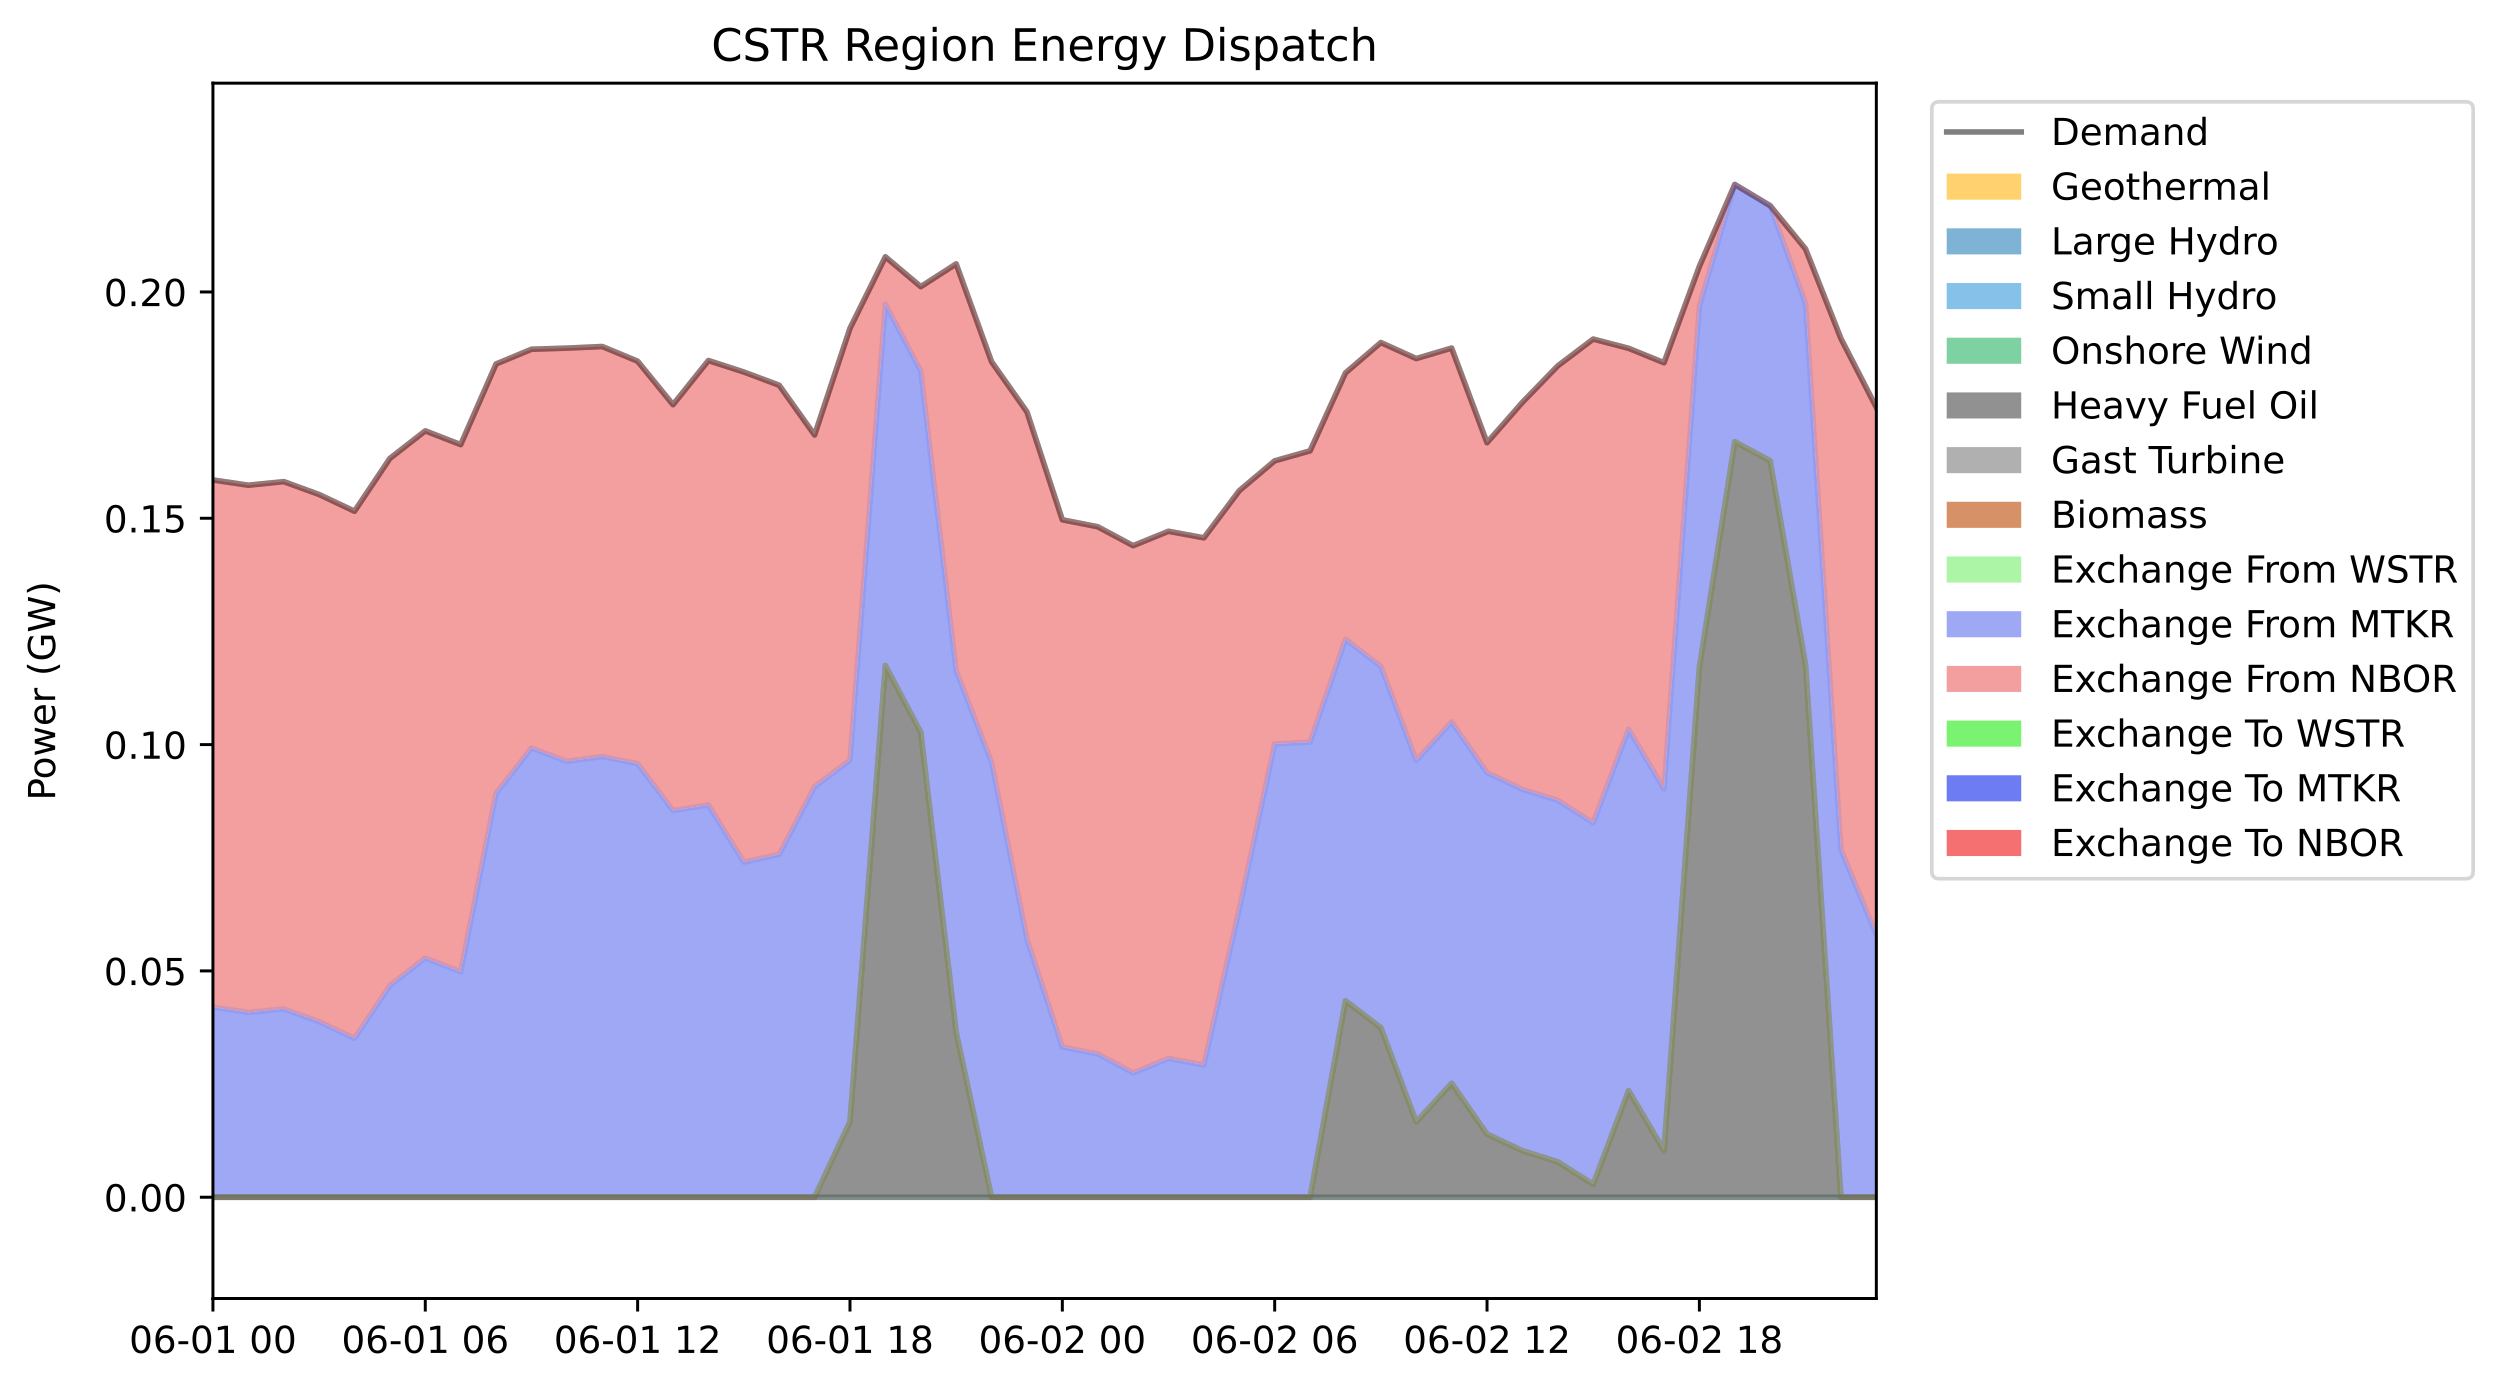 <?xml version="1.0" encoding="utf-8" standalone="no"?>
<!DOCTYPE svg PUBLIC "-//W3C//DTD SVG 1.1//EN"
  "http://www.w3.org/Graphics/SVG/1.1/DTD/svg11.dtd">
<!-- Created with matplotlib (https://matplotlib.org/) -->
<svg height="372.356pt" version="1.1" viewBox="0 0 670.912 372.356" width="670.912pt" xmlns="http://www.w3.org/2000/svg" xmlns:xlink="http://www.w3.org/1999/xlink">
 <defs>
  <style type="text/css">
*{stroke-linecap:butt;stroke-linejoin:round;}
  </style>
 </defs>
 <g id="figure_1">
  <g id="patch_1">
   <path d="M 0 372.356 
L 670.912 372.356 
L 670.912 0 
L 0 0 
z
" style="fill:#ffffff;"/>
  </g>
  <g id="axes_1">
   <g id="patch_2">
    <path d="M 57.144 348.478 
L 503.544 348.478 
L 503.544 22.318 
L 57.144 22.318 
z
" style="fill:#ffffff;"/>
   </g>
   <g id="PolyCollection_1">
    <path clip-path="url(#pb83c95ac47)" d="M 57.144 321.298 
L 57.144 321.298 
L 66.642 321.298 
L 76.139 321.298 
L 85.637 321.298 
L 95.135 321.298 
L 104.633 321.298 
L 114.131 321.298 
L 123.629 321.298 
L 133.127 321.298 
L 142.625 321.298 
L 152.122 321.298 
L 161.62 321.298 
L 171.118 321.298 
L 180.616 321.298 
L 190.114 321.298 
L 199.612 321.298 
L 209.11 321.298 
L 218.608 321.298 
L 228.105 321.298 
L 237.603 321.298 
L 247.101 321.298 
L 256.599 321.298 
L 266.097 321.298 
L 275.595 321.298 
L 285.093 321.298 
L 294.591 321.298 
L 304.088 321.298 
L 313.586 321.298 
L 323.084 321.298 
L 332.582 321.298 
L 342.08 321.298 
L 351.578 321.298 
L 361.076 321.298 
L 370.574 321.298 
L 380.071 321.298 
L 389.569 321.298 
L 399.067 321.298 
L 408.565 321.298 
L 418.063 321.298 
L 427.561 321.298 
L 437.059 321.298 
L 446.557 321.298 
L 456.054 321.298 
L 465.552 321.298 
L 475.05 321.298 
L 484.548 321.298 
L 494.046 321.298 
L 503.544 321.298 
L 503.544 321.298 
L 503.544 321.298 
L 494.046 321.298 
L 484.548 321.298 
L 475.05 321.298 
L 465.552 321.298 
L 456.054 321.298 
L 446.557 321.298 
L 437.059 321.298 
L 427.561 321.298 
L 418.063 321.298 
L 408.565 321.298 
L 399.067 321.298 
L 389.569 321.298 
L 380.071 321.298 
L 370.574 321.298 
L 361.076 321.298 
L 351.578 321.298 
L 342.08 321.298 
L 332.582 321.298 
L 323.084 321.298 
L 313.586 321.298 
L 304.088 321.298 
L 294.591 321.298 
L 285.093 321.298 
L 275.595 321.298 
L 266.097 321.298 
L 256.599 321.298 
L 247.101 321.298 
L 237.603 321.298 
L 228.105 321.298 
L 218.608 321.298 
L 209.11 321.298 
L 199.612 321.298 
L 190.114 321.298 
L 180.616 321.298 
L 171.118 321.298 
L 161.62 321.298 
L 152.122 321.298 
L 142.625 321.298 
L 133.127 321.298 
L 123.629 321.298 
L 114.131 321.298 
L 104.633 321.298 
L 95.135 321.298 
L 85.637 321.298 
L 76.139 321.298 
L 66.642 321.298 
L 57.144 321.298 
z
" style="fill:#ffb30f;fill-opacity:0.6;"/>
   </g>
   <g id="PolyCollection_2">
    <path clip-path="url(#pb83c95ac47)" d="M 57.144 321.298 
L 57.144 321.298 
L 66.642 321.298 
L 76.139 321.298 
L 85.637 321.298 
L 95.135 321.298 
L 104.633 321.298 
L 114.131 321.298 
L 123.629 321.298 
L 133.127 321.298 
L 142.625 321.298 
L 152.122 321.298 
L 161.62 321.298 
L 171.118 321.298 
L 180.616 321.298 
L 190.114 321.298 
L 199.612 321.298 
L 209.11 321.298 
L 218.608 321.298 
L 228.105 321.298 
L 237.603 321.298 
L 247.101 321.298 
L 256.599 321.298 
L 266.097 321.298 
L 275.595 321.298 
L 285.093 321.298 
L 294.591 321.298 
L 304.088 321.298 
L 313.586 321.298 
L 323.084 321.298 
L 332.582 321.298 
L 342.08 321.298 
L 351.578 321.298 
L 361.076 321.298 
L 370.574 321.298 
L 380.071 321.298 
L 389.569 321.298 
L 399.067 321.298 
L 408.565 321.298 
L 418.063 321.298 
L 427.561 321.298 
L 437.059 321.298 
L 446.557 321.298 
L 456.054 321.298 
L 465.552 321.298 
L 475.05 321.298 
L 484.548 321.298 
L 494.046 321.298 
L 503.544 321.298 
L 503.544 321.298 
L 503.544 321.298 
L 494.046 321.298 
L 484.548 321.298 
L 475.05 321.298 
L 465.552 321.298 
L 456.054 321.298 
L 446.557 321.298 
L 437.059 321.298 
L 427.561 321.298 
L 418.063 321.298 
L 408.565 321.298 
L 399.067 321.298 
L 389.569 321.298 
L 380.071 321.298 
L 370.574 321.298 
L 361.076 321.298 
L 351.578 321.298 
L 342.08 321.298 
L 332.582 321.298 
L 323.084 321.298 
L 313.586 321.298 
L 304.088 321.298 
L 294.591 321.298 
L 285.093 321.298 
L 275.595 321.298 
L 266.097 321.298 
L 256.599 321.298 
L 247.101 321.298 
L 237.603 321.298 
L 228.105 321.298 
L 218.608 321.298 
L 209.11 321.298 
L 199.612 321.298 
L 190.114 321.298 
L 180.616 321.298 
L 171.118 321.298 
L 161.62 321.298 
L 152.122 321.298 
L 142.625 321.298 
L 133.127 321.298 
L 123.629 321.298 
L 114.131 321.298 
L 104.633 321.298 
L 95.135 321.298 
L 85.637 321.298 
L 76.139 321.298 
L 66.642 321.298 
L 57.144 321.298 
z
" style="fill:#2980b9;fill-opacity:0.6;"/>
   </g>
   <g id="PolyCollection_3">
    <path clip-path="url(#pb83c95ac47)" d="M 57.144 321.298 
L 57.144 321.298 
L 66.642 321.298 
L 76.139 321.298 
L 85.637 321.298 
L 95.135 321.298 
L 104.633 321.298 
L 114.131 321.298 
L 123.629 321.298 
L 133.127 321.298 
L 142.625 321.298 
L 152.122 321.298 
L 161.62 321.298 
L 171.118 321.298 
L 180.616 321.298 
L 190.114 321.298 
L 199.612 321.298 
L 209.11 321.298 
L 218.608 321.298 
L 228.105 321.298 
L 237.603 321.298 
L 247.101 321.298 
L 256.599 321.298 
L 266.097 321.298 
L 275.595 321.298 
L 285.093 321.298 
L 294.591 321.298 
L 304.088 321.298 
L 313.586 321.298 
L 323.084 321.298 
L 332.582 321.298 
L 342.08 321.298 
L 351.578 321.298 
L 361.076 321.298 
L 370.574 321.298 
L 380.071 321.298 
L 389.569 321.298 
L 399.067 321.298 
L 408.565 321.298 
L 418.063 321.298 
L 427.561 321.298 
L 437.059 321.298 
L 446.557 321.298 
L 456.054 321.298 
L 465.552 321.298 
L 475.05 321.298 
L 484.548 321.298 
L 494.046 321.298 
L 503.544 321.298 
L 503.544 321.298 
L 503.544 321.298 
L 494.046 321.298 
L 484.548 321.298 
L 475.05 321.298 
L 465.552 321.298 
L 456.054 321.298 
L 446.557 321.298 
L 437.059 321.298 
L 427.561 321.298 
L 418.063 321.298 
L 408.565 321.298 
L 399.067 321.298 
L 389.569 321.298 
L 380.071 321.298 
L 370.574 321.298 
L 361.076 321.298 
L 351.578 321.298 
L 342.08 321.298 
L 332.582 321.298 
L 323.084 321.298 
L 313.586 321.298 
L 304.088 321.298 
L 294.591 321.298 
L 285.093 321.298 
L 275.595 321.298 
L 266.097 321.298 
L 256.599 321.298 
L 247.101 321.298 
L 237.603 321.298 
L 228.105 321.298 
L 218.608 321.298 
L 209.11 321.298 
L 199.612 321.298 
L 190.114 321.298 
L 180.616 321.298 
L 171.118 321.298 
L 161.62 321.298 
L 152.122 321.298 
L 142.625 321.298 
L 133.127 321.298 
L 123.629 321.298 
L 114.131 321.298 
L 104.633 321.298 
L 95.135 321.298 
L 85.637 321.298 
L 76.139 321.298 
L 66.642 321.298 
L 57.144 321.298 
z
" style="fill:#3498db;fill-opacity:0.6;"/>
   </g>
   <g id="PolyCollection_4">
    <path clip-path="url(#pb83c95ac47)" d="M 57.144 321.298 
L 57.144 321.298 
L 66.642 321.298 
L 76.139 321.298 
L 85.637 321.298 
L 95.135 321.298 
L 104.633 321.298 
L 114.131 321.298 
L 123.629 321.298 
L 133.127 321.298 
L 142.625 321.298 
L 152.122 321.298 
L 161.62 321.298 
L 171.118 321.298 
L 180.616 321.298 
L 190.114 321.298 
L 199.612 321.298 
L 209.11 321.298 
L 218.608 321.298 
L 228.105 321.298 
L 237.603 321.298 
L 247.101 321.298 
L 256.599 321.298 
L 266.097 321.298 
L 275.595 321.298 
L 285.093 321.298 
L 294.591 321.298 
L 304.088 321.298 
L 313.586 321.298 
L 323.084 321.298 
L 332.582 321.298 
L 342.08 321.298 
L 351.578 321.298 
L 361.076 321.298 
L 370.574 321.298 
L 380.071 321.298 
L 389.569 321.298 
L 399.067 321.298 
L 408.565 321.298 
L 418.063 321.298 
L 427.561 321.298 
L 437.059 321.298 
L 446.557 321.298 
L 456.054 321.298 
L 465.552 321.298 
L 475.05 321.298 
L 484.548 321.298 
L 494.046 321.298 
L 503.544 321.298 
L 503.544 321.298 
L 503.544 321.298 
L 494.046 321.298 
L 484.548 321.298 
L 475.05 321.298 
L 465.552 321.298 
L 456.054 321.298 
L 446.557 321.298 
L 437.059 321.298 
L 427.561 321.298 
L 418.063 321.298 
L 408.565 321.298 
L 399.067 321.298 
L 389.569 321.298 
L 380.071 321.298 
L 370.574 321.298 
L 361.076 321.298 
L 351.578 321.298 
L 342.08 321.298 
L 332.582 321.298 
L 323.084 321.298 
L 313.586 321.298 
L 304.088 321.298 
L 294.591 321.298 
L 285.093 321.298 
L 275.595 321.298 
L 266.097 321.298 
L 256.599 321.298 
L 247.101 321.298 
L 237.603 321.298 
L 228.105 321.298 
L 218.608 321.298 
L 209.11 321.298 
L 199.612 321.298 
L 190.114 321.298 
L 180.616 321.298 
L 171.118 321.298 
L 161.62 321.298 
L 152.122 321.298 
L 142.625 321.298 
L 133.127 321.298 
L 123.629 321.298 
L 114.131 321.298 
L 104.633 321.298 
L 95.135 321.298 
L 85.637 321.298 
L 76.139 321.298 
L 66.642 321.298 
L 57.144 321.298 
z
" style="fill:#28b463;fill-opacity:0.6;"/>
   </g>
   <g id="PolyCollection_5">
    <path clip-path="url(#pb83c95ac47)" d="M 57.144 321.298 
L 57.144 321.298 
L 66.642 321.298 
L 76.139 321.298 
L 85.637 321.298 
L 95.135 321.298 
L 104.633 321.298 
L 114.131 321.298 
L 123.629 321.298 
L 133.127 321.298 
L 142.625 321.298 
L 152.122 321.298 
L 161.62 321.298 
L 171.118 321.298 
L 180.616 321.298 
L 190.114 321.298 
L 199.612 321.298 
L 209.11 321.298 
L 218.608 321.298 
L 228.105 301.019 
L 237.603 178.608 
L 247.101 196.554 
L 256.599 276.962 
L 266.097 321.298 
L 275.595 321.298 
L 285.093 321.298 
L 294.591 321.298 
L 304.088 321.298 
L 313.586 321.298 
L 323.084 321.298 
L 332.582 321.298 
L 342.08 321.298 
L 351.578 321.298 
L 361.076 268.562 
L 370.574 275.807 
L 380.071 301.074 
L 389.569 290.725 
L 399.067 304.349 
L 408.565 308.808 
L 418.063 311.803 
L 427.561 317.823 
L 437.059 292.684 
L 446.557 308.723 
L 456.054 179.125 
L 465.552 118.544 
L 475.05 123.666 
L 484.548 178.416 
L 494.046 321.298 
L 503.544 321.298 
L 503.544 321.298 
L 503.544 321.298 
L 494.046 321.298 
L 484.548 321.298 
L 475.05 321.298 
L 465.552 321.298 
L 456.054 321.298 
L 446.557 321.298 
L 437.059 321.298 
L 427.561 321.298 
L 418.063 321.298 
L 408.565 321.298 
L 399.067 321.298 
L 389.569 321.298 
L 380.071 321.298 
L 370.574 321.298 
L 361.076 321.298 
L 351.578 321.298 
L 342.08 321.298 
L 332.582 321.298 
L 323.084 321.298 
L 313.586 321.298 
L 304.088 321.298 
L 294.591 321.298 
L 285.093 321.298 
L 275.595 321.298 
L 266.097 321.298 
L 256.599 321.298 
L 247.101 321.298 
L 237.603 321.298 
L 228.105 321.298 
L 218.608 321.298 
L 209.11 321.298 
L 199.612 321.298 
L 190.114 321.298 
L 180.616 321.298 
L 171.118 321.298 
L 161.62 321.298 
L 152.122 321.298 
L 142.625 321.298 
L 133.127 321.298 
L 123.629 321.298 
L 114.131 321.298 
L 104.633 321.298 
L 95.135 321.298 
L 85.637 321.298 
L 76.139 321.298 
L 66.642 321.298 
L 57.144 321.298 
z
" style="fill:#494949;fill-opacity:0.6;"/>
   </g>
   <g id="PolyCollection_6">
    <path clip-path="url(#pb83c95ac47)" d="M 57.144 321.298 
L 57.144 321.298 
L 66.642 321.298 
L 76.139 321.298 
L 85.637 321.298 
L 95.135 321.298 
L 104.633 321.298 
L 114.131 321.298 
L 123.629 321.298 
L 133.127 321.298 
L 142.625 321.298 
L 152.122 321.298 
L 161.62 321.298 
L 171.118 321.298 
L 180.616 321.298 
L 190.114 321.298 
L 199.612 321.298 
L 209.11 321.298 
L 218.608 321.298 
L 228.105 301.019 
L 237.603 178.608 
L 247.101 196.554 
L 256.599 276.962 
L 266.097 321.298 
L 275.595 321.298 
L 285.093 321.298 
L 294.591 321.298 
L 304.088 321.298 
L 313.586 321.298 
L 323.084 321.298 
L 332.582 321.298 
L 342.08 321.298 
L 351.578 321.298 
L 361.076 268.562 
L 370.574 275.807 
L 380.071 301.074 
L 389.569 290.725 
L 399.067 304.349 
L 408.565 308.808 
L 418.063 311.803 
L 427.561 317.823 
L 437.059 292.684 
L 446.557 308.723 
L 456.054 179.125 
L 465.552 118.544 
L 475.05 123.666 
L 484.548 178.416 
L 494.046 321.298 
L 503.544 321.298 
L 503.544 321.298 
L 503.544 321.298 
L 494.046 321.298 
L 484.548 178.416 
L 475.05 123.666 
L 465.552 118.544 
L 456.054 179.125 
L 446.557 308.723 
L 437.059 292.684 
L 427.561 317.823 
L 418.063 311.803 
L 408.565 308.808 
L 399.067 304.349 
L 389.569 290.725 
L 380.071 301.074 
L 370.574 275.807 
L 361.076 268.562 
L 351.578 321.298 
L 342.08 321.298 
L 332.582 321.298 
L 323.084 321.298 
L 313.586 321.298 
L 304.088 321.298 
L 294.591 321.298 
L 285.093 321.298 
L 275.595 321.298 
L 266.097 321.298 
L 256.599 276.962 
L 247.101 196.554 
L 237.603 178.608 
L 228.105 301.019 
L 218.608 321.298 
L 209.11 321.298 
L 199.612 321.298 
L 190.114 321.298 
L 180.616 321.298 
L 171.118 321.298 
L 161.62 321.298 
L 152.122 321.298 
L 142.625 321.298 
L 133.127 321.298 
L 123.629 321.298 
L 114.131 321.298 
L 104.633 321.298 
L 95.135 321.298 
L 85.637 321.298 
L 76.139 321.298 
L 66.642 321.298 
L 57.144 321.298 
z
" style="fill:#7c7c7c;fill-opacity:0.6;"/>
   </g>
   <g id="PolyCollection_7">
    <path clip-path="url(#pb83c95ac47)" d="M 57.144 321.298 
L 57.144 321.298 
L 66.642 321.298 
L 76.139 321.298 
L 85.637 321.298 
L 95.135 321.298 
L 104.633 321.298 
L 114.131 321.298 
L 123.629 321.298 
L 133.127 321.298 
L 142.625 321.298 
L 152.122 321.298 
L 161.62 321.298 
L 171.118 321.298 
L 180.616 321.298 
L 190.114 321.298 
L 199.612 321.298 
L 209.11 321.298 
L 218.608 321.298 
L 228.105 301.019 
L 237.603 178.608 
L 247.101 196.554 
L 256.599 276.962 
L 266.097 321.298 
L 275.595 321.298 
L 285.093 321.298 
L 294.591 321.298 
L 304.088 321.298 
L 313.586 321.298 
L 323.084 321.298 
L 332.582 321.298 
L 342.08 321.298 
L 351.578 321.298 
L 361.076 268.562 
L 370.574 275.807 
L 380.071 301.074 
L 389.569 290.725 
L 399.067 304.349 
L 408.565 308.808 
L 418.063 311.803 
L 427.561 317.823 
L 437.059 292.684 
L 446.557 308.723 
L 456.054 179.125 
L 465.552 118.544 
L 475.05 123.666 
L 484.548 178.416 
L 494.046 321.298 
L 503.544 321.298 
L 503.544 321.298 
L 503.544 321.298 
L 494.046 321.298 
L 484.548 178.416 
L 475.05 123.666 
L 465.552 118.544 
L 456.054 179.125 
L 446.557 308.723 
L 437.059 292.684 
L 427.561 317.823 
L 418.063 311.803 
L 408.565 308.808 
L 399.067 304.349 
L 389.569 290.725 
L 380.071 301.074 
L 370.574 275.807 
L 361.076 268.562 
L 351.578 321.298 
L 342.08 321.298 
L 332.582 321.298 
L 323.084 321.298 
L 313.586 321.298 
L 304.088 321.298 
L 294.591 321.298 
L 285.093 321.298 
L 275.595 321.298 
L 266.097 321.298 
L 256.599 276.962 
L 247.101 196.554 
L 237.603 178.608 
L 228.105 301.019 
L 218.608 321.298 
L 209.11 321.298 
L 199.612 321.298 
L 190.114 321.298 
L 180.616 321.298 
L 171.118 321.298 
L 161.62 321.298 
L 152.122 321.298 
L 142.625 321.298 
L 133.127 321.298 
L 123.629 321.298 
L 114.131 321.298 
L 104.633 321.298 
L 95.135 321.298 
L 85.637 321.298 
L 76.139 321.298 
L 66.642 321.298 
L 57.144 321.298 
z
" style="fill:#ba4a00;fill-opacity:0.6;"/>
   </g>
   <g id="PolyCollection_8">
    <path clip-path="url(#pb83c95ac47)" d="M 57.144 321.298 
L 57.144 321.298 
L 66.642 321.298 
L 76.139 321.298 
L 85.637 321.298 
L 95.135 321.298 
L 104.633 321.298 
L 114.131 321.298 
L 123.629 321.298 
L 133.127 321.298 
L 142.625 321.298 
L 152.122 321.298 
L 161.62 321.298 
L 171.118 321.298 
L 180.616 321.298 
L 190.114 321.298 
L 199.612 321.298 
L 209.11 321.298 
L 218.608 321.298 
L 228.105 301.019 
L 237.603 178.608 
L 247.101 196.554 
L 256.599 276.962 
L 266.097 321.298 
L 275.595 321.298 
L 285.093 321.298 
L 294.591 321.298 
L 304.088 321.298 
L 313.586 321.298 
L 323.084 321.298 
L 332.582 321.298 
L 342.08 321.298 
L 351.578 321.298 
L 361.076 268.562 
L 370.574 275.807 
L 380.071 301.074 
L 389.569 290.725 
L 399.067 304.349 
L 408.565 308.808 
L 418.063 311.803 
L 427.561 317.823 
L 437.059 292.684 
L 446.557 308.723 
L 456.054 179.125 
L 465.552 118.544 
L 475.05 123.666 
L 484.548 178.416 
L 494.046 321.298 
L 503.544 321.298 
L 503.544 321.298 
L 503.544 321.298 
L 494.046 321.298 
L 484.548 178.416 
L 475.05 123.666 
L 465.552 118.544 
L 456.054 179.125 
L 446.557 308.723 
L 437.059 292.684 
L 427.561 317.823 
L 418.063 311.803 
L 408.565 308.808 
L 399.067 304.349 
L 389.569 290.725 
L 380.071 301.074 
L 370.574 275.807 
L 361.076 268.562 
L 351.578 321.298 
L 342.08 321.298 
L 332.582 321.298 
L 323.084 321.298 
L 313.586 321.298 
L 304.088 321.298 
L 294.591 321.298 
L 285.093 321.298 
L 275.595 321.298 
L 266.097 321.298 
L 256.599 276.962 
L 247.101 196.554 
L 237.603 178.608 
L 228.105 301.019 
L 218.608 321.298 
L 209.11 321.298 
L 199.612 321.298 
L 190.114 321.298 
L 180.616 321.298 
L 171.118 321.298 
L 161.62 321.298 
L 152.122 321.298 
L 142.625 321.298 
L 133.127 321.298 
L 123.629 321.298 
L 114.131 321.298 
L 104.633 321.298 
L 95.135 321.298 
L 85.637 321.298 
L 76.139 321.298 
L 66.642 321.298 
L 57.144 321.298 
z
" style="fill:#75ee6b;fill-opacity:0.6;"/>
   </g>
   <g id="PolyCollection_9">
    <path clip-path="url(#pb83c95ac47)" d="M 57.144 321.298 
L 57.144 270.284 
L 66.642 271.687 
L 76.139 270.722 
L 85.637 274.184 
L 95.135 278.672 
L 104.633 264.496 
L 114.131 257.098 
L 123.629 260.797 
L 133.127 212.91 
L 142.625 200.741 
L 152.122 204.319 
L 161.62 203.04 
L 171.118 204.959 
L 180.616 217.518 
L 190.114 216.024 
L 199.612 231.379 
L 209.11 229.288 
L 218.608 211.125 
L 228.105 204.021 
L 237.603 81.611 
L 247.101 99.556 
L 256.599 179.964 
L 266.097 204.538 
L 275.595 251.996 
L 285.093 280.968 
L 294.591 282.839 
L 304.088 287.91 
L 313.586 284.054 
L 323.084 285.809 
L 332.582 243.916 
L 342.08 199.644 
L 351.578 199.157 
L 361.076 171.564 
L 370.574 178.809 
L 380.071 204.077 
L 389.569 193.727 
L 399.067 207.352 
L 408.565 211.811 
L 418.063 214.805 
L 427.561 220.825 
L 437.059 195.686 
L 446.557 211.725 
L 456.054 82.128 
L 465.552 49.498 
L 475.05 55.207 
L 484.548 81.419 
L 494.046 228.01 
L 503.544 250.812 
L 503.544 321.298 
L 503.544 321.298 
L 494.046 321.298 
L 484.548 178.416 
L 475.05 123.666 
L 465.552 118.544 
L 456.054 179.125 
L 446.557 308.723 
L 437.059 292.684 
L 427.561 317.823 
L 418.063 311.803 
L 408.565 308.808 
L 399.067 304.349 
L 389.569 290.725 
L 380.071 301.074 
L 370.574 275.807 
L 361.076 268.562 
L 351.578 321.298 
L 342.08 321.298 
L 332.582 321.298 
L 323.084 321.298 
L 313.586 321.298 
L 304.088 321.298 
L 294.591 321.298 
L 285.093 321.298 
L 275.595 321.298 
L 266.097 321.298 
L 256.599 276.962 
L 247.101 196.554 
L 237.603 178.608 
L 228.105 301.019 
L 218.608 321.298 
L 209.11 321.298 
L 199.612 321.298 
L 190.114 321.298 
L 180.616 321.298 
L 171.118 321.298 
L 161.62 321.298 
L 152.122 321.298 
L 142.625 321.298 
L 133.127 321.298 
L 123.629 321.298 
L 114.131 321.298 
L 104.633 321.298 
L 95.135 321.298 
L 85.637 321.298 
L 76.139 321.298 
L 66.642 321.298 
L 57.144 321.298 
z
" style="fill:#606fed;fill-opacity:0.6;"/>
   </g>
   <g id="PolyCollection_10">
    <path clip-path="url(#pb83c95ac47)" d="M 57.144 270.284 
L 57.144 128.809 
L 66.642 130.212 
L 76.139 129.246 
L 85.637 132.708 
L 95.135 137.197 
L 104.633 123.021 
L 114.131 115.623 
L 123.629 119.322 
L 133.127 97.681 
L 142.625 93.727 
L 152.122 93.423 
L 161.62 92.992 
L 171.118 96.934 
L 180.616 108.596 
L 190.114 96.752 
L 199.612 99.831 
L 209.11 103.39 
L 218.608 116.728 
L 228.105 88.109 
L 237.603 68.916 
L 247.101 76.927 
L 256.599 70.817 
L 266.097 97.068 
L 275.595 110.521 
L 285.093 139.493 
L 294.591 141.363 
L 304.088 146.435 
L 313.586 142.578 
L 323.084 144.334 
L 332.582 131.682 
L 342.08 123.671 
L 351.578 120.986 
L 361.076 100.08 
L 370.574 91.923 
L 380.071 96.223 
L 389.569 93.411 
L 399.067 118.8 
L 408.565 107.964 
L 418.063 98.173 
L 427.561 90.994 
L 437.059 93.472 
L 446.557 97.341 
L 456.054 71.485 
L 465.552 49.498 
L 475.05 55.207 
L 484.548 66.808 
L 494.046 90.854 
L 503.544 109.337 
L 503.544 250.812 
L 503.544 250.812 
L 494.046 228.01 
L 484.548 81.419 
L 475.05 55.207 
L 465.552 49.498 
L 456.054 82.128 
L 446.557 211.725 
L 437.059 195.686 
L 427.561 220.825 
L 418.063 214.805 
L 408.565 211.811 
L 399.067 207.352 
L 389.569 193.727 
L 380.071 204.077 
L 370.574 178.809 
L 361.076 171.564 
L 351.578 199.157 
L 342.08 199.644 
L 332.582 243.916 
L 323.084 285.809 
L 313.586 284.054 
L 304.088 287.91 
L 294.591 282.839 
L 285.093 280.968 
L 275.595 251.996 
L 266.097 204.538 
L 256.599 179.964 
L 247.101 99.556 
L 237.603 81.611 
L 228.105 204.021 
L 218.608 211.125 
L 209.11 229.288 
L 199.612 231.379 
L 190.114 216.024 
L 180.616 217.518 
L 171.118 204.959 
L 161.62 203.04 
L 152.122 204.319 
L 142.625 200.741 
L 133.127 212.91 
L 123.629 260.797 
L 114.131 257.098 
L 104.633 264.496 
L 95.135 278.672 
L 85.637 274.184 
L 76.139 270.722 
L 66.642 271.687 
L 57.144 270.284 
z
" style="fill:#ed6060;fill-opacity:0.6;"/>
   </g>
   <g id="PolyCollection_11">
    <path clip-path="url(#pb83c95ac47)" d="M 57.144 321.298 
L 57.144 321.298 
L 66.642 321.298 
L 76.139 321.298 
L 85.637 321.298 
L 95.135 321.298 
L 104.633 321.298 
L 114.131 321.298 
L 123.629 321.298 
L 133.127 321.298 
L 142.625 321.298 
L 152.122 321.298 
L 161.62 321.298 
L 171.118 321.298 
L 180.616 321.298 
L 190.114 321.298 
L 199.612 321.298 
L 209.11 321.298 
L 218.608 321.298 
L 228.105 321.298 
L 237.603 321.298 
L 247.101 321.298 
L 256.599 321.298 
L 266.097 321.298 
L 275.595 321.298 
L 285.093 321.298 
L 294.591 321.298 
L 304.088 321.298 
L 313.586 321.298 
L 323.084 321.298 
L 332.582 321.298 
L 342.08 321.298 
L 351.578 321.298 
L 361.076 321.298 
L 370.574 321.298 
L 380.071 321.298 
L 389.569 321.298 
L 399.067 321.298 
L 408.565 321.298 
L 418.063 321.298 
L 427.561 321.298 
L 437.059 321.298 
L 446.557 321.298 
L 456.054 321.298 
L 465.552 321.298 
L 475.05 321.298 
L 484.548 321.298 
L 494.046 321.298 
L 503.544 321.298 
L 503.544 321.298 
L 503.544 321.298 
L 494.046 321.298 
L 484.548 321.298 
L 475.05 321.298 
L 465.552 321.298 
L 456.054 321.298 
L 446.557 321.298 
L 437.059 321.298 
L 427.561 321.298 
L 418.063 321.298 
L 408.565 321.298 
L 399.067 321.298 
L 389.569 321.298 
L 380.071 321.298 
L 370.574 321.298 
L 361.076 321.298 
L 351.578 321.298 
L 342.08 321.298 
L 332.582 321.298 
L 323.084 321.298 
L 313.586 321.298 
L 304.088 321.298 
L 294.591 321.298 
L 285.093 321.298 
L 275.595 321.298 
L 266.097 321.298 
L 256.599 321.298 
L 247.101 321.298 
L 237.603 321.298 
L 228.105 321.298 
L 218.608 321.298 
L 209.11 321.298 
L 199.612 321.298 
L 190.114 321.298 
L 180.616 321.298 
L 171.118 321.298 
L 161.62 321.298 
L 152.122 321.298 
L 142.625 321.298 
L 133.127 321.298 
L 123.629 321.298 
L 114.131 321.298 
L 104.633 321.298 
L 95.135 321.298 
L 85.637 321.298 
L 76.139 321.298 
L 66.642 321.298 
L 57.144 321.298 
z
" style="fill:#22eb11;fill-opacity:0.6;"/>
   </g>
   <g id="PolyCollection_12">
    <path clip-path="url(#pb83c95ac47)" d="M 57.144 321.298 
L 57.144 321.298 
L 66.642 321.298 
L 76.139 321.298 
L 85.637 321.298 
L 95.135 321.298 
L 104.633 321.298 
L 114.131 321.298 
L 123.629 321.298 
L 133.127 321.298 
L 142.625 321.298 
L 152.122 321.298 
L 161.62 321.298 
L 171.118 321.298 
L 180.616 321.298 
L 190.114 321.298 
L 199.612 321.298 
L 209.11 321.298 
L 218.608 321.298 
L 228.105 321.298 
L 237.603 321.298 
L 247.101 321.298 
L 256.599 321.298 
L 266.097 321.298 
L 275.595 321.298 
L 285.093 321.298 
L 294.591 321.298 
L 304.088 321.298 
L 313.586 321.298 
L 323.084 321.298 
L 332.582 321.298 
L 342.08 321.298 
L 351.578 321.298 
L 361.076 321.298 
L 370.574 321.298 
L 380.071 321.298 
L 389.569 321.298 
L 399.067 321.298 
L 408.565 321.298 
L 418.063 321.298 
L 427.561 321.298 
L 437.059 321.298 
L 446.557 321.298 
L 456.054 321.298 
L 465.552 321.298 
L 475.05 321.298 
L 484.548 321.298 
L 494.046 321.298 
L 503.544 321.298 
L 503.544 321.298 
L 503.544 321.298 
L 494.046 321.298 
L 484.548 321.298 
L 475.05 321.298 
L 465.552 321.298 
L 456.054 321.298 
L 446.557 321.298 
L 437.059 321.298 
L 427.561 321.298 
L 418.063 321.298 
L 408.565 321.298 
L 399.067 321.298 
L 389.569 321.298 
L 380.071 321.298 
L 370.574 321.298 
L 361.076 321.298 
L 351.578 321.298 
L 342.08 321.298 
L 332.582 321.298 
L 323.084 321.298 
L 313.586 321.298 
L 304.088 321.298 
L 294.591 321.298 
L 285.093 321.298 
L 275.595 321.298 
L 266.097 321.298 
L 256.599 321.298 
L 247.101 321.298 
L 237.603 321.298 
L 228.105 321.298 
L 218.608 321.298 
L 209.11 321.298 
L 199.612 321.298 
L 190.114 321.298 
L 180.616 321.298 
L 171.118 321.298 
L 161.62 321.298 
L 152.122 321.298 
L 142.625 321.298 
L 133.127 321.298 
L 123.629 321.298 
L 114.131 321.298 
L 104.633 321.298 
L 95.135 321.298 
L 85.637 321.298 
L 76.139 321.298 
L 66.642 321.298 
L 57.144 321.298 
z
" style="fill:#0e25ec;fill-opacity:0.6;"/>
   </g>
   <g id="PolyCollection_13">
    <path clip-path="url(#pb83c95ac47)" d="M 57.144 321.298 
L 57.144 321.298 
L 66.642 321.298 
L 76.139 321.298 
L 85.637 321.298 
L 95.135 321.298 
L 104.633 321.298 
L 114.131 321.298 
L 123.629 321.298 
L 133.127 321.298 
L 142.625 321.298 
L 152.122 321.298 
L 161.62 321.298 
L 171.118 321.298 
L 180.616 321.298 
L 190.114 321.298 
L 199.612 321.298 
L 209.11 321.298 
L 218.608 321.298 
L 228.105 321.298 
L 237.603 321.298 
L 247.101 321.298 
L 256.599 321.298 
L 266.097 321.298 
L 275.595 321.298 
L 285.093 321.298 
L 294.591 321.298 
L 304.088 321.298 
L 313.586 321.298 
L 323.084 321.298 
L 332.582 321.298 
L 342.08 321.298 
L 351.578 321.298 
L 361.076 321.298 
L 370.574 321.298 
L 380.071 321.298 
L 389.569 321.298 
L 399.067 321.298 
L 408.565 321.298 
L 418.063 321.298 
L 427.561 321.298 
L 437.059 321.298 
L 446.557 321.298 
L 456.054 321.298 
L 465.552 321.298 
L 475.05 321.298 
L 484.548 321.298 
L 494.046 321.298 
L 503.544 321.298 
L 503.544 321.298 
L 503.544 321.298 
L 494.046 321.298 
L 484.548 321.298 
L 475.05 321.298 
L 465.552 321.298 
L 456.054 321.298 
L 446.557 321.298 
L 437.059 321.298 
L 427.561 321.298 
L 418.063 321.298 
L 408.565 321.298 
L 399.067 321.298 
L 389.569 321.298 
L 380.071 321.298 
L 370.574 321.298 
L 361.076 321.298 
L 351.578 321.298 
L 342.08 321.298 
L 332.582 321.298 
L 323.084 321.298 
L 313.586 321.298 
L 304.088 321.298 
L 294.591 321.298 
L 285.093 321.298 
L 275.595 321.298 
L 266.097 321.298 
L 256.599 321.298 
L 247.101 321.298 
L 237.603 321.298 
L 228.105 321.298 
L 218.608 321.298 
L 209.11 321.298 
L 199.612 321.298 
L 190.114 321.298 
L 180.616 321.298 
L 171.118 321.298 
L 161.62 321.298 
L 152.122 321.298 
L 142.625 321.298 
L 133.127 321.298 
L 123.629 321.298 
L 114.131 321.298 
L 104.633 321.298 
L 95.135 321.298 
L 85.637 321.298 
L 76.139 321.298 
L 66.642 321.298 
L 57.144 321.298 
z
" style="fill:#ee1111;fill-opacity:0.6;"/>
   </g>
   <g id="matplotlib.axis_1">
    <g id="xtick_1">
     <g id="line2d_1">
      <defs>
       <path d="M 0 0 
L 0 3.5 
" id="m8580fd6336" style="stroke:#000000;stroke-width:0.8;"/>
      </defs>
      <g>
       <use style="stroke:#000000;stroke-width:0.8;" x="57.144" xlink:href="#m8580fd6336" y="348.478"/>
      </g>
     </g>
     <g id="text_1">
      <!-- 06-01 00 -->
      <defs>
       <path d="M 31.781 66.406 
Q 24.172 66.406 20.328 58.906 
Q 16.5 51.422 16.5 36.375 
Q 16.5 21.391 20.328 13.891 
Q 24.172 6.391 31.781 6.391 
Q 39.453 6.391 43.281 13.891 
Q 47.125 21.391 47.125 36.375 
Q 47.125 51.422 43.281 58.906 
Q 39.453 66.406 31.781 66.406 
z
M 31.781 74.219 
Q 44.047 74.219 50.516 64.516 
Q 56.984 54.828 56.984 36.375 
Q 56.984 17.969 50.516 8.266 
Q 44.047 -1.422 31.781 -1.422 
Q 19.531 -1.422 13.062 8.266 
Q 6.594 17.969 6.594 36.375 
Q 6.594 54.828 13.062 64.516 
Q 19.531 74.219 31.781 74.219 
z
" id="DejaVuSans-48"/>
       <path d="M 33.016 40.375 
Q 26.375 40.375 22.484 35.828 
Q 18.609 31.297 18.609 23.391 
Q 18.609 15.531 22.484 10.953 
Q 26.375 6.391 33.016 6.391 
Q 39.656 6.391 43.531 10.953 
Q 47.406 15.531 47.406 23.391 
Q 47.406 31.297 43.531 35.828 
Q 39.656 40.375 33.016 40.375 
z
M 52.594 71.297 
L 52.594 62.312 
Q 48.875 64.062 45.094 64.984 
Q 41.312 65.922 37.594 65.922 
Q 27.828 65.922 22.672 59.328 
Q 17.531 52.734 16.797 39.406 
Q 19.672 43.656 24.016 45.922 
Q 28.375 48.188 33.594 48.188 
Q 44.578 48.188 50.953 41.516 
Q 57.328 34.859 57.328 23.391 
Q 57.328 12.156 50.688 5.359 
Q 44.047 -1.422 33.016 -1.422 
Q 20.359 -1.422 13.672 8.266 
Q 6.984 17.969 6.984 36.375 
Q 6.984 53.656 15.188 63.938 
Q 23.391 74.219 37.203 74.219 
Q 40.922 74.219 44.703 73.484 
Q 48.484 72.75 52.594 71.297 
z
" id="DejaVuSans-54"/>
       <path d="M 4.891 31.391 
L 31.203 31.391 
L 31.203 23.391 
L 4.891 23.391 
z
" id="DejaVuSans-45"/>
       <path d="M 12.406 8.297 
L 28.516 8.297 
L 28.516 63.922 
L 10.984 60.406 
L 10.984 69.391 
L 28.422 72.906 
L 38.281 72.906 
L 38.281 8.297 
L 54.391 8.297 
L 54.391 0 
L 12.406 0 
z
" id="DejaVuSans-49"/>
       <path id="DejaVuSans-32"/>
      </defs>
      <g transform="translate(34.663 363.077)scale(0.1 -0.1)">
       <use xlink:href="#DejaVuSans-48"/>
       <use x="63.623" xlink:href="#DejaVuSans-54"/>
       <use x="127.246" xlink:href="#DejaVuSans-45"/>
       <use x="163.33" xlink:href="#DejaVuSans-48"/>
       <use x="226.953" xlink:href="#DejaVuSans-49"/>
       <use x="290.576" xlink:href="#DejaVuSans-32"/>
       <use x="322.363" xlink:href="#DejaVuSans-48"/>
       <use x="385.986" xlink:href="#DejaVuSans-48"/>
      </g>
     </g>
    </g>
    <g id="xtick_2">
     <g id="line2d_2">
      <g>
       <use style="stroke:#000000;stroke-width:0.8;" x="114.131" xlink:href="#m8580fd6336" y="348.478"/>
      </g>
     </g>
     <g id="text_2">
      <!-- 06-01 06 -->
      <g transform="translate(91.651 363.077)scale(0.1 -0.1)">
       <use xlink:href="#DejaVuSans-48"/>
       <use x="63.623" xlink:href="#DejaVuSans-54"/>
       <use x="127.246" xlink:href="#DejaVuSans-45"/>
       <use x="163.33" xlink:href="#DejaVuSans-48"/>
       <use x="226.953" xlink:href="#DejaVuSans-49"/>
       <use x="290.576" xlink:href="#DejaVuSans-32"/>
       <use x="322.363" xlink:href="#DejaVuSans-48"/>
       <use x="385.986" xlink:href="#DejaVuSans-54"/>
      </g>
     </g>
    </g>
    <g id="xtick_3">
     <g id="line2d_3">
      <g>
       <use style="stroke:#000000;stroke-width:0.8;" x="171.118" xlink:href="#m8580fd6336" y="348.478"/>
      </g>
     </g>
     <g id="text_3">
      <!-- 06-01 12 -->
      <defs>
       <path d="M 19.188 8.297 
L 53.609 8.297 
L 53.609 0 
L 7.328 0 
L 7.328 8.297 
Q 12.938 14.109 22.625 23.891 
Q 32.328 33.688 34.812 36.531 
Q 39.547 41.844 41.422 45.531 
Q 43.312 49.219 43.312 52.781 
Q 43.312 58.594 39.234 62.25 
Q 35.156 65.922 28.609 65.922 
Q 23.969 65.922 18.812 64.312 
Q 13.672 62.703 7.812 59.422 
L 7.812 69.391 
Q 13.766 71.781 18.938 73 
Q 24.125 74.219 28.422 74.219 
Q 39.75 74.219 46.484 68.547 
Q 53.219 62.891 53.219 53.422 
Q 53.219 48.922 51.531 44.891 
Q 49.859 40.875 45.406 35.406 
Q 44.188 33.984 37.641 27.219 
Q 31.109 20.453 19.188 8.297 
z
" id="DejaVuSans-50"/>
      </defs>
      <g transform="translate(148.638 363.077)scale(0.1 -0.1)">
       <use xlink:href="#DejaVuSans-48"/>
       <use x="63.623" xlink:href="#DejaVuSans-54"/>
       <use x="127.246" xlink:href="#DejaVuSans-45"/>
       <use x="163.33" xlink:href="#DejaVuSans-48"/>
       <use x="226.953" xlink:href="#DejaVuSans-49"/>
       <use x="290.576" xlink:href="#DejaVuSans-32"/>
       <use x="322.363" xlink:href="#DejaVuSans-49"/>
       <use x="385.986" xlink:href="#DejaVuSans-50"/>
      </g>
     </g>
    </g>
    <g id="xtick_4">
     <g id="line2d_4">
      <g>
       <use style="stroke:#000000;stroke-width:0.8;" x="228.105" xlink:href="#m8580fd6336" y="348.478"/>
      </g>
     </g>
     <g id="text_4">
      <!-- 06-01 18 -->
      <defs>
       <path d="M 31.781 34.625 
Q 24.75 34.625 20.719 30.859 
Q 16.703 27.094 16.703 20.516 
Q 16.703 13.922 20.719 10.156 
Q 24.75 6.391 31.781 6.391 
Q 38.812 6.391 42.859 10.172 
Q 46.922 13.969 46.922 20.516 
Q 46.922 27.094 42.891 30.859 
Q 38.875 34.625 31.781 34.625 
z
M 21.922 38.812 
Q 15.578 40.375 12.031 44.719 
Q 8.5 49.078 8.5 55.328 
Q 8.5 64.062 14.719 69.141 
Q 20.953 74.219 31.781 74.219 
Q 42.672 74.219 48.875 69.141 
Q 55.078 64.062 55.078 55.328 
Q 55.078 49.078 51.531 44.719 
Q 48 40.375 41.703 38.812 
Q 48.828 37.156 52.797 32.312 
Q 56.781 27.484 56.781 20.516 
Q 56.781 9.906 50.312 4.234 
Q 43.844 -1.422 31.781 -1.422 
Q 19.734 -1.422 13.25 4.234 
Q 6.781 9.906 6.781 20.516 
Q 6.781 27.484 10.781 32.312 
Q 14.797 37.156 21.922 38.812 
z
M 18.312 54.391 
Q 18.312 48.734 21.844 45.562 
Q 25.391 42.391 31.781 42.391 
Q 38.141 42.391 41.719 45.562 
Q 45.312 48.734 45.312 54.391 
Q 45.312 60.062 41.719 63.234 
Q 38.141 66.406 31.781 66.406 
Q 25.391 66.406 21.844 63.234 
Q 18.312 60.062 18.312 54.391 
z
" id="DejaVuSans-56"/>
      </defs>
      <g transform="translate(205.625 363.077)scale(0.1 -0.1)">
       <use xlink:href="#DejaVuSans-48"/>
       <use x="63.623" xlink:href="#DejaVuSans-54"/>
       <use x="127.246" xlink:href="#DejaVuSans-45"/>
       <use x="163.33" xlink:href="#DejaVuSans-48"/>
       <use x="226.953" xlink:href="#DejaVuSans-49"/>
       <use x="290.576" xlink:href="#DejaVuSans-32"/>
       <use x="322.363" xlink:href="#DejaVuSans-49"/>
       <use x="385.986" xlink:href="#DejaVuSans-56"/>
      </g>
     </g>
    </g>
    <g id="xtick_5">
     <g id="line2d_5">
      <g>
       <use style="stroke:#000000;stroke-width:0.8;" x="285.093" xlink:href="#m8580fd6336" y="348.478"/>
      </g>
     </g>
     <g id="text_5">
      <!-- 06-02 00 -->
      <g transform="translate(262.612 363.077)scale(0.1 -0.1)">
       <use xlink:href="#DejaVuSans-48"/>
       <use x="63.623" xlink:href="#DejaVuSans-54"/>
       <use x="127.246" xlink:href="#DejaVuSans-45"/>
       <use x="163.33" xlink:href="#DejaVuSans-48"/>
       <use x="226.953" xlink:href="#DejaVuSans-50"/>
       <use x="290.576" xlink:href="#DejaVuSans-32"/>
       <use x="322.363" xlink:href="#DejaVuSans-48"/>
       <use x="385.986" xlink:href="#DejaVuSans-48"/>
      </g>
     </g>
    </g>
    <g id="xtick_6">
     <g id="line2d_6">
      <g>
       <use style="stroke:#000000;stroke-width:0.8;" x="342.08" xlink:href="#m8580fd6336" y="348.478"/>
      </g>
     </g>
     <g id="text_6">
      <!-- 06-02 06 -->
      <g transform="translate(319.599 363.077)scale(0.1 -0.1)">
       <use xlink:href="#DejaVuSans-48"/>
       <use x="63.623" xlink:href="#DejaVuSans-54"/>
       <use x="127.246" xlink:href="#DejaVuSans-45"/>
       <use x="163.33" xlink:href="#DejaVuSans-48"/>
       <use x="226.953" xlink:href="#DejaVuSans-50"/>
       <use x="290.576" xlink:href="#DejaVuSans-32"/>
       <use x="322.363" xlink:href="#DejaVuSans-48"/>
       <use x="385.986" xlink:href="#DejaVuSans-54"/>
      </g>
     </g>
    </g>
    <g id="xtick_7">
     <g id="line2d_7">
      <g>
       <use style="stroke:#000000;stroke-width:0.8;" x="399.067" xlink:href="#m8580fd6336" y="348.478"/>
      </g>
     </g>
     <g id="text_7">
      <!-- 06-02 12 -->
      <g transform="translate(376.587 363.077)scale(0.1 -0.1)">
       <use xlink:href="#DejaVuSans-48"/>
       <use x="63.623" xlink:href="#DejaVuSans-54"/>
       <use x="127.246" xlink:href="#DejaVuSans-45"/>
       <use x="163.33" xlink:href="#DejaVuSans-48"/>
       <use x="226.953" xlink:href="#DejaVuSans-50"/>
       <use x="290.576" xlink:href="#DejaVuSans-32"/>
       <use x="322.363" xlink:href="#DejaVuSans-49"/>
       <use x="385.986" xlink:href="#DejaVuSans-50"/>
      </g>
     </g>
    </g>
    <g id="xtick_8">
     <g id="line2d_8">
      <g>
       <use style="stroke:#000000;stroke-width:0.8;" x="456.054" xlink:href="#m8580fd6336" y="348.478"/>
      </g>
     </g>
     <g id="text_8">
      <!-- 06-02 18 -->
      <g transform="translate(433.574 363.077)scale(0.1 -0.1)">
       <use xlink:href="#DejaVuSans-48"/>
       <use x="63.623" xlink:href="#DejaVuSans-54"/>
       <use x="127.246" xlink:href="#DejaVuSans-45"/>
       <use x="163.33" xlink:href="#DejaVuSans-48"/>
       <use x="226.953" xlink:href="#DejaVuSans-50"/>
       <use x="290.576" xlink:href="#DejaVuSans-32"/>
       <use x="322.363" xlink:href="#DejaVuSans-49"/>
       <use x="385.986" xlink:href="#DejaVuSans-56"/>
      </g>
     </g>
    </g>
   </g>
   <g id="matplotlib.axis_2">
    <g id="ytick_1">
     <g id="line2d_9">
      <defs>
       <path d="M 0 0 
L -3.5 0 
" id="mc148c35f6c" style="stroke:#000000;stroke-width:0.8;"/>
      </defs>
      <g>
       <use style="stroke:#000000;stroke-width:0.8;" x="57.144" xlink:href="#mc148c35f6c" y="321.298"/>
      </g>
     </g>
     <g id="text_9">
      <!-- 0.00 -->
      <defs>
       <path d="M 10.688 12.406 
L 21 12.406 
L 21 0 
L 10.688 0 
z
" id="DejaVuSans-46"/>
      </defs>
      <g transform="translate(27.878 325.097)scale(0.1 -0.1)">
       <use xlink:href="#DejaVuSans-48"/>
       <use x="63.623" xlink:href="#DejaVuSans-46"/>
       <use x="95.41" xlink:href="#DejaVuSans-48"/>
       <use x="159.033" xlink:href="#DejaVuSans-48"/>
      </g>
     </g>
    </g>
    <g id="ytick_2">
     <g id="line2d_10">
      <g>
       <use style="stroke:#000000;stroke-width:0.8;" x="57.144" xlink:href="#mc148c35f6c" y="260.561"/>
      </g>
     </g>
     <g id="text_10">
      <!-- 0.05 -->
      <defs>
       <path d="M 10.797 72.906 
L 49.516 72.906 
L 49.516 64.594 
L 19.828 64.594 
L 19.828 46.734 
Q 21.969 47.469 24.109 47.828 
Q 26.266 48.188 28.422 48.188 
Q 40.625 48.188 47.75 41.5 
Q 54.891 34.812 54.891 23.391 
Q 54.891 11.625 47.562 5.094 
Q 40.234 -1.422 26.906 -1.422 
Q 22.312 -1.422 17.547 -0.641 
Q 12.797 0.141 7.719 1.703 
L 7.719 11.625 
Q 12.109 9.234 16.797 8.062 
Q 21.484 6.891 26.703 6.891 
Q 35.156 6.891 40.078 11.328 
Q 45.016 15.766 45.016 23.391 
Q 45.016 31 40.078 35.438 
Q 35.156 39.891 26.703 39.891 
Q 22.75 39.891 18.812 39.016 
Q 14.891 38.141 10.797 36.281 
z
" id="DejaVuSans-53"/>
      </defs>
      <g transform="translate(27.878 264.36)scale(0.1 -0.1)">
       <use xlink:href="#DejaVuSans-48"/>
       <use x="63.623" xlink:href="#DejaVuSans-46"/>
       <use x="95.41" xlink:href="#DejaVuSans-48"/>
       <use x="159.033" xlink:href="#DejaVuSans-53"/>
      </g>
     </g>
    </g>
    <g id="ytick_3">
     <g id="line2d_11">
      <g>
       <use style="stroke:#000000;stroke-width:0.8;" x="57.144" xlink:href="#mc148c35f6c" y="199.823"/>
      </g>
     </g>
     <g id="text_11">
      <!-- 0.10 -->
      <g transform="translate(27.878 203.622)scale(0.1 -0.1)">
       <use xlink:href="#DejaVuSans-48"/>
       <use x="63.623" xlink:href="#DejaVuSans-46"/>
       <use x="95.41" xlink:href="#DejaVuSans-49"/>
       <use x="159.033" xlink:href="#DejaVuSans-48"/>
      </g>
     </g>
    </g>
    <g id="ytick_4">
     <g id="line2d_12">
      <g>
       <use style="stroke:#000000;stroke-width:0.8;" x="57.144" xlink:href="#mc148c35f6c" y="139.086"/>
      </g>
     </g>
     <g id="text_12">
      <!-- 0.15 -->
      <g transform="translate(27.878 142.885)scale(0.1 -0.1)">
       <use xlink:href="#DejaVuSans-48"/>
       <use x="63.623" xlink:href="#DejaVuSans-46"/>
       <use x="95.41" xlink:href="#DejaVuSans-49"/>
       <use x="159.033" xlink:href="#DejaVuSans-53"/>
      </g>
     </g>
    </g>
    <g id="ytick_5">
     <g id="line2d_13">
      <g>
       <use style="stroke:#000000;stroke-width:0.8;" x="57.144" xlink:href="#mc148c35f6c" y="78.348"/>
      </g>
     </g>
     <g id="text_13">
      <!-- 0.20 -->
      <g transform="translate(27.878 82.148)scale(0.1 -0.1)">
       <use xlink:href="#DejaVuSans-48"/>
       <use x="63.623" xlink:href="#DejaVuSans-46"/>
       <use x="95.41" xlink:href="#DejaVuSans-50"/>
       <use x="159.033" xlink:href="#DejaVuSans-48"/>
      </g>
     </g>
    </g>
    <g id="text_14">
     <!-- Power (GW) -->
     <defs>
      <path d="M 19.672 64.797 
L 19.672 37.406 
L 32.078 37.406 
Q 38.969 37.406 42.719 40.969 
Q 46.484 44.531 46.484 51.125 
Q 46.484 57.672 42.719 61.234 
Q 38.969 64.797 32.078 64.797 
z
M 9.812 72.906 
L 32.078 72.906 
Q 44.344 72.906 50.609 67.359 
Q 56.891 61.812 56.891 51.125 
Q 56.891 40.328 50.609 34.812 
Q 44.344 29.297 32.078 29.297 
L 19.672 29.297 
L 19.672 0 
L 9.812 0 
z
" id="DejaVuSans-80"/>
      <path d="M 30.609 48.391 
Q 23.391 48.391 19.188 42.75 
Q 14.984 37.109 14.984 27.297 
Q 14.984 17.484 19.156 11.844 
Q 23.344 6.203 30.609 6.203 
Q 37.797 6.203 41.984 11.859 
Q 46.188 17.531 46.188 27.297 
Q 46.188 37.016 41.984 42.703 
Q 37.797 48.391 30.609 48.391 
z
M 30.609 56 
Q 42.328 56 49.016 48.375 
Q 55.719 40.766 55.719 27.297 
Q 55.719 13.875 49.016 6.219 
Q 42.328 -1.422 30.609 -1.422 
Q 18.844 -1.422 12.172 6.219 
Q 5.516 13.875 5.516 27.297 
Q 5.516 40.766 12.172 48.375 
Q 18.844 56 30.609 56 
z
" id="DejaVuSans-111"/>
      <path d="M 4.203 54.688 
L 13.188 54.688 
L 24.422 12.016 
L 35.594 54.688 
L 46.188 54.688 
L 57.422 12.016 
L 68.609 54.688 
L 77.594 54.688 
L 63.281 0 
L 52.688 0 
L 40.922 44.828 
L 29.109 0 
L 18.5 0 
z
" id="DejaVuSans-119"/>
      <path d="M 56.203 29.594 
L 56.203 25.203 
L 14.891 25.203 
Q 15.484 15.922 20.484 11.062 
Q 25.484 6.203 34.422 6.203 
Q 39.594 6.203 44.453 7.469 
Q 49.312 8.734 54.109 11.281 
L 54.109 2.781 
Q 49.266 0.734 44.188 -0.344 
Q 39.109 -1.422 33.891 -1.422 
Q 20.797 -1.422 13.156 6.188 
Q 5.516 13.812 5.516 26.812 
Q 5.516 40.234 12.766 48.109 
Q 20.016 56 32.328 56 
Q 43.359 56 49.781 48.891 
Q 56.203 41.797 56.203 29.594 
z
M 47.219 32.234 
Q 47.125 39.594 43.094 43.984 
Q 39.062 48.391 32.422 48.391 
Q 24.906 48.391 20.391 44.141 
Q 15.875 39.891 15.188 32.172 
z
" id="DejaVuSans-101"/>
      <path d="M 41.109 46.297 
Q 39.594 47.172 37.812 47.578 
Q 36.031 48 33.891 48 
Q 26.266 48 22.188 43.047 
Q 18.109 38.094 18.109 28.812 
L 18.109 0 
L 9.078 0 
L 9.078 54.688 
L 18.109 54.688 
L 18.109 46.188 
Q 20.953 51.172 25.484 53.578 
Q 30.031 56 36.531 56 
Q 37.453 56 38.578 55.875 
Q 39.703 55.766 41.062 55.516 
z
" id="DejaVuSans-114"/>
      <path d="M 31 75.875 
Q 24.469 64.656 21.281 53.656 
Q 18.109 42.672 18.109 31.391 
Q 18.109 20.125 21.312 9.062 
Q 24.516 -2 31 -13.188 
L 23.188 -13.188 
Q 15.875 -1.703 12.234 9.375 
Q 8.594 20.453 8.594 31.391 
Q 8.594 42.281 12.203 53.312 
Q 15.828 64.359 23.188 75.875 
z
" id="DejaVuSans-40"/>
      <path d="M 59.516 10.406 
L 59.516 29.984 
L 43.406 29.984 
L 43.406 38.094 
L 69.281 38.094 
L 69.281 6.781 
Q 63.578 2.734 56.688 0.656 
Q 49.812 -1.422 42 -1.422 
Q 24.906 -1.422 15.25 8.562 
Q 5.609 18.562 5.609 36.375 
Q 5.609 54.25 15.25 64.234 
Q 24.906 74.219 42 74.219 
Q 49.125 74.219 55.547 72.453 
Q 61.969 70.703 67.391 67.281 
L 67.391 56.781 
Q 61.922 61.422 55.766 63.766 
Q 49.609 66.109 42.828 66.109 
Q 29.438 66.109 22.719 58.641 
Q 16.016 51.172 16.016 36.375 
Q 16.016 21.625 22.719 14.156 
Q 29.438 6.688 42.828 6.688 
Q 48.047 6.688 52.141 7.594 
Q 56.25 8.5 59.516 10.406 
z
" id="DejaVuSans-71"/>
      <path d="M 3.328 72.906 
L 13.281 72.906 
L 28.609 11.281 
L 43.891 72.906 
L 54.984 72.906 
L 70.312 11.281 
L 85.594 72.906 
L 95.609 72.906 
L 77.297 0 
L 64.891 0 
L 49.516 63.281 
L 33.984 0 
L 21.578 0 
z
" id="DejaVuSans-87"/>
      <path d="M 8.016 75.875 
L 15.828 75.875 
Q 23.141 64.359 26.781 53.312 
Q 30.422 42.281 30.422 31.391 
Q 30.422 20.453 26.781 9.375 
Q 23.141 -1.703 15.828 -13.188 
L 8.016 -13.188 
Q 14.5 -2 17.703 9.062 
Q 20.906 20.125 20.906 31.391 
Q 20.906 42.672 17.703 53.656 
Q 14.5 64.656 8.016 75.875 
z
" id="DejaVuSans-41"/>
     </defs>
     <g transform="translate(14.798 214.821)rotate(-90)scale(0.1 -0.1)">
      <use xlink:href="#DejaVuSans-80"/>
      <use x="56.678" xlink:href="#DejaVuSans-111"/>
      <use x="117.859" xlink:href="#DejaVuSans-119"/>
      <use x="199.646" xlink:href="#DejaVuSans-101"/>
      <use x="261.17" xlink:href="#DejaVuSans-114"/>
      <use x="302.283" xlink:href="#DejaVuSans-32"/>
      <use x="334.07" xlink:href="#DejaVuSans-40"/>
      <use x="373.084" xlink:href="#DejaVuSans-71"/>
      <use x="450.574" xlink:href="#DejaVuSans-87"/>
      <use x="549.451" xlink:href="#DejaVuSans-41"/>
     </g>
    </g>
   </g>
   <g id="line2d_14">
    <path clip-path="url(#pb83c95ac47)" d="M 57.144 128.809 
L 66.642 130.212 
L 76.139 129.246 
L 85.637 132.708 
L 95.135 137.197 
L 104.633 123.021 
L 114.131 115.623 
L 123.629 119.322 
L 133.127 97.681 
L 142.625 93.727 
L 152.122 93.423 
L 161.62 92.992 
L 171.118 96.934 
L 180.616 108.596 
L 190.114 96.752 
L 199.612 99.831 
L 209.11 103.39 
L 218.608 116.728 
L 228.105 88.109 
L 237.603 68.916 
L 247.101 76.927 
L 256.599 70.817 
L 266.097 97.068 
L 275.595 110.521 
L 285.093 139.493 
L 294.591 141.363 
L 304.088 146.435 
L 313.586 142.578 
L 323.084 144.334 
L 332.582 131.682 
L 342.08 123.671 
L 351.578 120.986 
L 361.076 100.08 
L 370.574 91.923 
L 380.071 96.223 
L 389.569 93.411 
L 399.067 118.8 
L 408.565 107.964 
L 418.063 98.173 
L 427.561 90.994 
L 437.059 93.472 
L 446.557 97.341 
L 456.054 71.485 
L 465.552 49.498 
L 475.05 55.207 
L 484.548 66.808 
L 494.046 90.854 
L 503.544 109.337 
" style="fill:none;stroke:#000000;stroke-linecap:square;stroke-opacity:0.5;stroke-width:1.5;"/>
   </g>
   <g id="line2d_15">
    <path clip-path="url(#pb83c95ac47)" d="M 57.144 321.298 
L 66.642 321.298 
L 76.139 321.298 
L 85.637 321.298 
L 95.135 321.298 
L 104.633 321.298 
L 114.131 321.298 
L 123.629 321.298 
L 133.127 321.298 
L 142.625 321.298 
L 152.122 321.298 
L 161.62 321.298 
L 171.118 321.298 
L 180.616 321.298 
L 190.114 321.298 
L 199.612 321.298 
L 209.11 321.298 
L 218.608 321.298 
L 228.105 321.298 
L 237.603 321.298 
L 247.101 321.298 
L 256.599 321.298 
L 266.097 321.298 
L 275.595 321.298 
L 285.093 321.298 
L 294.591 321.298 
L 304.088 321.298 
L 313.586 321.298 
L 323.084 321.298 
L 332.582 321.298 
L 342.08 321.298 
L 351.578 321.298 
L 361.076 321.298 
L 370.574 321.298 
L 380.071 321.298 
L 389.569 321.298 
L 399.067 321.298 
L 408.565 321.298 
L 418.063 321.298 
L 427.561 321.298 
L 437.059 321.298 
L 446.557 321.298 
L 456.054 321.298 
L 465.552 321.298 
L 475.05 321.298 
L 484.548 321.298 
L 494.046 321.298 
L 503.544 321.298 
" style="fill:none;stroke:#ffb30f;stroke-linecap:square;stroke-opacity:0.2;stroke-width:1.5;"/>
   </g>
   <g id="line2d_16">
    <path clip-path="url(#pb83c95ac47)" d="M 57.144 321.298 
L 66.642 321.298 
L 76.139 321.298 
L 85.637 321.298 
L 95.135 321.298 
L 104.633 321.298 
L 114.131 321.298 
L 123.629 321.298 
L 133.127 321.298 
L 142.625 321.298 
L 152.122 321.298 
L 161.62 321.298 
L 171.118 321.298 
L 180.616 321.298 
L 190.114 321.298 
L 199.612 321.298 
L 209.11 321.298 
L 218.608 321.298 
L 228.105 321.298 
L 237.603 321.298 
L 247.101 321.298 
L 256.599 321.298 
L 266.097 321.298 
L 275.595 321.298 
L 285.093 321.298 
L 294.591 321.298 
L 304.088 321.298 
L 313.586 321.298 
L 323.084 321.298 
L 332.582 321.298 
L 342.08 321.298 
L 351.578 321.298 
L 361.076 321.298 
L 370.574 321.298 
L 380.071 321.298 
L 389.569 321.298 
L 399.067 321.298 
L 408.565 321.298 
L 418.063 321.298 
L 427.561 321.298 
L 437.059 321.298 
L 446.557 321.298 
L 456.054 321.298 
L 465.552 321.298 
L 475.05 321.298 
L 484.548 321.298 
L 494.046 321.298 
L 503.544 321.298 
" style="fill:none;stroke:#2980b9;stroke-linecap:square;stroke-opacity:0.2;stroke-width:1.5;"/>
   </g>
   <g id="line2d_17">
    <path clip-path="url(#pb83c95ac47)" d="M 57.144 321.298 
L 66.642 321.298 
L 76.139 321.298 
L 85.637 321.298 
L 95.135 321.298 
L 104.633 321.298 
L 114.131 321.298 
L 123.629 321.298 
L 133.127 321.298 
L 142.625 321.298 
L 152.122 321.298 
L 161.62 321.298 
L 171.118 321.298 
L 180.616 321.298 
L 190.114 321.298 
L 199.612 321.298 
L 209.11 321.298 
L 218.608 321.298 
L 228.105 321.298 
L 237.603 321.298 
L 247.101 321.298 
L 256.599 321.298 
L 266.097 321.298 
L 275.595 321.298 
L 285.093 321.298 
L 294.591 321.298 
L 304.088 321.298 
L 313.586 321.298 
L 323.084 321.298 
L 332.582 321.298 
L 342.08 321.298 
L 351.578 321.298 
L 361.076 321.298 
L 370.574 321.298 
L 380.071 321.298 
L 389.569 321.298 
L 399.067 321.298 
L 408.565 321.298 
L 418.063 321.298 
L 427.561 321.298 
L 437.059 321.298 
L 446.557 321.298 
L 456.054 321.298 
L 465.552 321.298 
L 475.05 321.298 
L 484.548 321.298 
L 494.046 321.298 
L 503.544 321.298 
" style="fill:none;stroke:#3498db;stroke-linecap:square;stroke-opacity:0.2;stroke-width:1.5;"/>
   </g>
   <g id="line2d_18">
    <path clip-path="url(#pb83c95ac47)" d="M 57.144 321.298 
L 66.642 321.298 
L 76.139 321.298 
L 85.637 321.298 
L 95.135 321.298 
L 104.633 321.298 
L 114.131 321.298 
L 123.629 321.298 
L 133.127 321.298 
L 142.625 321.298 
L 152.122 321.298 
L 161.62 321.298 
L 171.118 321.298 
L 180.616 321.298 
L 190.114 321.298 
L 199.612 321.298 
L 209.11 321.298 
L 218.608 321.298 
L 228.105 321.298 
L 237.603 321.298 
L 247.101 321.298 
L 256.599 321.298 
L 266.097 321.298 
L 275.595 321.298 
L 285.093 321.298 
L 294.591 321.298 
L 304.088 321.298 
L 313.586 321.298 
L 323.084 321.298 
L 332.582 321.298 
L 342.08 321.298 
L 351.578 321.298 
L 361.076 321.298 
L 370.574 321.298 
L 380.071 321.298 
L 389.569 321.298 
L 399.067 321.298 
L 408.565 321.298 
L 418.063 321.298 
L 427.561 321.298 
L 437.059 321.298 
L 446.557 321.298 
L 456.054 321.298 
L 465.552 321.298 
L 475.05 321.298 
L 484.548 321.298 
L 494.046 321.298 
L 503.544 321.298 
" style="fill:none;stroke:#28b463;stroke-linecap:square;stroke-opacity:0.2;stroke-width:1.5;"/>
   </g>
   <g id="line2d_19">
    <path clip-path="url(#pb83c95ac47)" d="M 57.144 321.298 
L 66.642 321.298 
L 76.139 321.298 
L 85.637 321.298 
L 95.135 321.298 
L 104.633 321.298 
L 114.131 321.298 
L 123.629 321.298 
L 133.127 321.298 
L 142.625 321.298 
L 152.122 321.298 
L 161.62 321.298 
L 171.118 321.298 
L 180.616 321.298 
L 190.114 321.298 
L 199.612 321.298 
L 209.11 321.298 
L 218.608 321.298 
L 228.105 301.019 
L 237.603 178.608 
L 247.101 196.554 
L 256.599 276.962 
L 266.097 321.298 
L 275.595 321.298 
L 285.093 321.298 
L 294.591 321.298 
L 304.088 321.298 
L 313.586 321.298 
L 323.084 321.298 
L 332.582 321.298 
L 342.08 321.298 
L 351.578 321.298 
L 361.076 268.562 
L 370.574 275.807 
L 380.071 301.074 
L 389.569 290.725 
L 399.067 304.349 
L 408.565 308.808 
L 418.063 311.803 
L 427.561 317.823 
L 437.059 292.684 
L 446.557 308.723 
L 456.054 179.125 
L 465.552 118.544 
L 475.05 123.666 
L 484.548 178.416 
L 494.046 321.298 
L 503.544 321.298 
" style="fill:none;stroke:#494949;stroke-linecap:square;stroke-opacity:0.2;stroke-width:1.5;"/>
   </g>
   <g id="line2d_20">
    <path clip-path="url(#pb83c95ac47)" d="M 57.144 321.298 
L 66.642 321.298 
L 76.139 321.298 
L 85.637 321.298 
L 95.135 321.298 
L 104.633 321.298 
L 114.131 321.298 
L 123.629 321.298 
L 133.127 321.298 
L 142.625 321.298 
L 152.122 321.298 
L 161.62 321.298 
L 171.118 321.298 
L 180.616 321.298 
L 190.114 321.298 
L 199.612 321.298 
L 209.11 321.298 
L 218.608 321.298 
L 228.105 301.019 
L 237.603 178.608 
L 247.101 196.554 
L 256.599 276.962 
L 266.097 321.298 
L 275.595 321.298 
L 285.093 321.298 
L 294.591 321.298 
L 304.088 321.298 
L 313.586 321.298 
L 323.084 321.298 
L 332.582 321.298 
L 342.08 321.298 
L 351.578 321.298 
L 361.076 268.562 
L 370.574 275.807 
L 380.071 301.074 
L 389.569 290.725 
L 399.067 304.349 
L 408.565 308.808 
L 418.063 311.803 
L 427.561 317.823 
L 437.059 292.684 
L 446.557 308.723 
L 456.054 179.125 
L 465.552 118.544 
L 475.05 123.666 
L 484.548 178.416 
L 494.046 321.298 
L 503.544 321.298 
" style="fill:none;stroke:#7c7c7c;stroke-linecap:square;stroke-opacity:0.2;stroke-width:1.5;"/>
   </g>
   <g id="line2d_21">
    <path clip-path="url(#pb83c95ac47)" d="M 57.144 321.298 
L 66.642 321.298 
L 76.139 321.298 
L 85.637 321.298 
L 95.135 321.298 
L 104.633 321.298 
L 114.131 321.298 
L 123.629 321.298 
L 133.127 321.298 
L 142.625 321.298 
L 152.122 321.298 
L 161.62 321.298 
L 171.118 321.298 
L 180.616 321.298 
L 190.114 321.298 
L 199.612 321.298 
L 209.11 321.298 
L 218.608 321.298 
L 228.105 301.019 
L 237.603 178.608 
L 247.101 196.554 
L 256.599 276.962 
L 266.097 321.298 
L 275.595 321.298 
L 285.093 321.298 
L 294.591 321.298 
L 304.088 321.298 
L 313.586 321.298 
L 323.084 321.298 
L 332.582 321.298 
L 342.08 321.298 
L 351.578 321.298 
L 361.076 268.562 
L 370.574 275.807 
L 380.071 301.074 
L 389.569 290.725 
L 399.067 304.349 
L 408.565 308.808 
L 418.063 311.803 
L 427.561 317.823 
L 437.059 292.684 
L 446.557 308.723 
L 456.054 179.125 
L 465.552 118.544 
L 475.05 123.666 
L 484.548 178.416 
L 494.046 321.298 
L 503.544 321.298 
" style="fill:none;stroke:#ba4a00;stroke-linecap:square;stroke-opacity:0.2;stroke-width:1.5;"/>
   </g>
   <g id="line2d_22">
    <path clip-path="url(#pb83c95ac47)" d="M 57.144 321.298 
L 66.642 321.298 
L 76.139 321.298 
L 85.637 321.298 
L 95.135 321.298 
L 104.633 321.298 
L 114.131 321.298 
L 123.629 321.298 
L 133.127 321.298 
L 142.625 321.298 
L 152.122 321.298 
L 161.62 321.298 
L 171.118 321.298 
L 180.616 321.298 
L 190.114 321.298 
L 199.612 321.298 
L 209.11 321.298 
L 218.608 321.298 
L 228.105 301.019 
L 237.603 178.608 
L 247.101 196.554 
L 256.599 276.962 
L 266.097 321.298 
L 275.595 321.298 
L 285.093 321.298 
L 294.591 321.298 
L 304.088 321.298 
L 313.586 321.298 
L 323.084 321.298 
L 332.582 321.298 
L 342.08 321.298 
L 351.578 321.298 
L 361.076 268.562 
L 370.574 275.807 
L 380.071 301.074 
L 389.569 290.725 
L 399.067 304.349 
L 408.565 308.808 
L 418.063 311.803 
L 427.561 317.823 
L 437.059 292.684 
L 446.557 308.723 
L 456.054 179.125 
L 465.552 118.544 
L 475.05 123.666 
L 484.548 178.416 
L 494.046 321.298 
L 503.544 321.298 
" style="fill:none;stroke:#75ee6b;stroke-linecap:square;stroke-opacity:0.2;stroke-width:1.5;"/>
   </g>
   <g id="line2d_23">
    <path clip-path="url(#pb83c95ac47)" d="M 57.144 270.284 
L 66.642 271.687 
L 76.139 270.722 
L 85.637 274.184 
L 95.135 278.672 
L 104.633 264.496 
L 114.131 257.098 
L 123.629 260.797 
L 133.127 212.91 
L 142.625 200.741 
L 152.122 204.319 
L 161.62 203.04 
L 171.118 204.959 
L 180.616 217.518 
L 190.114 216.024 
L 199.612 231.379 
L 209.11 229.288 
L 218.608 211.125 
L 228.105 204.021 
L 237.603 81.611 
L 247.101 99.556 
L 256.599 179.964 
L 266.097 204.538 
L 275.595 251.996 
L 285.093 280.968 
L 294.591 282.839 
L 304.088 287.91 
L 313.586 284.054 
L 323.084 285.809 
L 332.582 243.916 
L 342.08 199.644 
L 351.578 199.157 
L 361.076 171.564 
L 370.574 178.809 
L 380.071 204.077 
L 389.569 193.727 
L 399.067 207.352 
L 408.565 211.811 
L 418.063 214.805 
L 427.561 220.825 
L 437.059 195.686 
L 446.557 211.725 
L 456.054 82.128 
L 465.552 49.498 
L 475.05 55.207 
L 484.548 81.419 
L 494.046 228.01 
L 503.544 250.812 
" style="fill:none;stroke:#606fed;stroke-linecap:square;stroke-opacity:0.2;stroke-width:1.5;"/>
   </g>
   <g id="line2d_24">
    <path clip-path="url(#pb83c95ac47)" d="M 57.144 128.809 
L 66.642 130.212 
L 76.139 129.246 
L 85.637 132.708 
L 95.135 137.197 
L 104.633 123.021 
L 114.131 115.623 
L 123.629 119.322 
L 133.127 97.681 
L 142.625 93.727 
L 152.122 93.423 
L 161.62 92.992 
L 171.118 96.934 
L 180.616 108.596 
L 190.114 96.752 
L 199.612 99.831 
L 209.11 103.39 
L 218.608 116.728 
L 228.105 88.109 
L 237.603 68.916 
L 247.101 76.927 
L 256.599 70.817 
L 266.097 97.068 
L 275.595 110.521 
L 285.093 139.493 
L 294.591 141.363 
L 304.088 146.435 
L 313.586 142.578 
L 323.084 144.334 
L 332.582 131.682 
L 342.08 123.671 
L 351.578 120.986 
L 361.076 100.08 
L 370.574 91.923 
L 380.071 96.223 
L 389.569 93.411 
L 399.067 118.8 
L 408.565 107.964 
L 418.063 98.173 
L 427.561 90.994 
L 437.059 93.472 
L 446.557 97.341 
L 456.054 71.485 
L 465.552 49.498 
L 475.05 55.207 
L 484.548 66.808 
L 494.046 90.854 
L 503.544 109.337 
" style="fill:none;stroke:#ed6060;stroke-linecap:square;stroke-opacity:0.2;stroke-width:1.5;"/>
   </g>
   <g id="line2d_25">
    <path clip-path="url(#pb83c95ac47)" d="M 57.144 321.298 
L 66.642 321.298 
L 76.139 321.298 
L 85.637 321.298 
L 95.135 321.298 
L 104.633 321.298 
L 114.131 321.298 
L 123.629 321.298 
L 133.127 321.298 
L 142.625 321.298 
L 152.122 321.298 
L 161.62 321.298 
L 171.118 321.298 
L 180.616 321.298 
L 190.114 321.298 
L 199.612 321.298 
L 209.11 321.298 
L 218.608 321.298 
L 228.105 321.298 
L 237.603 321.298 
L 247.101 321.298 
L 256.599 321.298 
L 266.097 321.298 
L 275.595 321.298 
L 285.093 321.298 
L 294.591 321.298 
L 304.088 321.298 
L 313.586 321.298 
L 323.084 321.298 
L 332.582 321.298 
L 342.08 321.298 
L 351.578 321.298 
L 361.076 321.298 
L 370.574 321.298 
L 380.071 321.298 
L 389.569 321.298 
L 399.067 321.298 
L 408.565 321.298 
L 418.063 321.298 
L 427.561 321.298 
L 437.059 321.298 
L 446.557 321.298 
L 456.054 321.298 
L 465.552 321.298 
L 475.05 321.298 
L 484.548 321.298 
L 494.046 321.298 
L 503.544 321.298 
" style="fill:none;stroke:#22eb11;stroke-linecap:square;stroke-opacity:0.2;stroke-width:1.5;"/>
   </g>
   <g id="line2d_26">
    <path clip-path="url(#pb83c95ac47)" d="M 57.144 321.298 
L 66.642 321.298 
L 76.139 321.298 
L 85.637 321.298 
L 95.135 321.298 
L 104.633 321.298 
L 114.131 321.298 
L 123.629 321.298 
L 133.127 321.298 
L 142.625 321.298 
L 152.122 321.298 
L 161.62 321.298 
L 171.118 321.298 
L 180.616 321.298 
L 190.114 321.298 
L 199.612 321.298 
L 209.11 321.298 
L 218.608 321.298 
L 228.105 321.298 
L 237.603 321.298 
L 247.101 321.298 
L 256.599 321.298 
L 266.097 321.298 
L 275.595 321.298 
L 285.093 321.298 
L 294.591 321.298 
L 304.088 321.298 
L 313.586 321.298 
L 323.084 321.298 
L 332.582 321.298 
L 342.08 321.298 
L 351.578 321.298 
L 361.076 321.298 
L 370.574 321.298 
L 380.071 321.298 
L 389.569 321.298 
L 399.067 321.298 
L 408.565 321.298 
L 418.063 321.298 
L 427.561 321.298 
L 437.059 321.298 
L 446.557 321.298 
L 456.054 321.298 
L 465.552 321.298 
L 475.05 321.298 
L 484.548 321.298 
L 494.046 321.298 
L 503.544 321.298 
" style="fill:none;stroke:#0e25ec;stroke-linecap:square;stroke-opacity:0.2;stroke-width:1.5;"/>
   </g>
   <g id="line2d_27">
    <path clip-path="url(#pb83c95ac47)" d="M 57.144 321.298 
L 66.642 321.298 
L 76.139 321.298 
L 85.637 321.298 
L 95.135 321.298 
L 104.633 321.298 
L 114.131 321.298 
L 123.629 321.298 
L 133.127 321.298 
L 142.625 321.298 
L 152.122 321.298 
L 161.62 321.298 
L 171.118 321.298 
L 180.616 321.298 
L 190.114 321.298 
L 199.612 321.298 
L 209.11 321.298 
L 218.608 321.298 
L 228.105 321.298 
L 237.603 321.298 
L 247.101 321.298 
L 256.599 321.298 
L 266.097 321.298 
L 275.595 321.298 
L 285.093 321.298 
L 294.591 321.298 
L 304.088 321.298 
L 313.586 321.298 
L 323.084 321.298 
L 332.582 321.298 
L 342.08 321.298 
L 351.578 321.298 
L 361.076 321.298 
L 370.574 321.298 
L 380.071 321.298 
L 389.569 321.298 
L 399.067 321.298 
L 408.565 321.298 
L 418.063 321.298 
L 427.561 321.298 
L 437.059 321.298 
L 446.557 321.298 
L 456.054 321.298 
L 465.552 321.298 
L 475.05 321.298 
L 484.548 321.298 
L 494.046 321.298 
L 503.544 321.298 
" style="fill:none;stroke:#ee1111;stroke-linecap:square;stroke-opacity:0.2;stroke-width:1.5;"/>
   </g>
   <g id="patch_3">
    <path d="M 57.144 348.478 
L 57.144 22.318 
" style="fill:none;stroke:#000000;stroke-linecap:square;stroke-linejoin:miter;stroke-width:0.8;"/>
   </g>
   <g id="patch_4">
    <path d="M 503.544 348.478 
L 503.544 22.318 
" style="fill:none;stroke:#000000;stroke-linecap:square;stroke-linejoin:miter;stroke-width:0.8;"/>
   </g>
   <g id="patch_5">
    <path d="M 57.144 348.478 
L 503.544 348.478 
" style="fill:none;stroke:#000000;stroke-linecap:square;stroke-linejoin:miter;stroke-width:0.8;"/>
   </g>
   <g id="patch_6">
    <path d="M 57.144 22.318 
L 503.544 22.318 
" style="fill:none;stroke:#000000;stroke-linecap:square;stroke-linejoin:miter;stroke-width:0.8;"/>
   </g>
   <g id="text_15">
    <!-- CSTR Region Energy Dispatch -->
    <defs>
     <path d="M 64.406 67.281 
L 64.406 56.891 
Q 59.422 61.531 53.781 63.812 
Q 48.141 66.109 41.797 66.109 
Q 29.297 66.109 22.656 58.469 
Q 16.016 50.828 16.016 36.375 
Q 16.016 21.969 22.656 14.328 
Q 29.297 6.688 41.797 6.688 
Q 48.141 6.688 53.781 8.984 
Q 59.422 11.281 64.406 15.922 
L 64.406 5.609 
Q 59.234 2.094 53.438 0.328 
Q 47.656 -1.422 41.219 -1.422 
Q 24.656 -1.422 15.125 8.703 
Q 5.609 18.844 5.609 36.375 
Q 5.609 53.953 15.125 64.078 
Q 24.656 74.219 41.219 74.219 
Q 47.75 74.219 53.531 72.484 
Q 59.328 70.75 64.406 67.281 
z
" id="DejaVuSans-67"/>
     <path d="M 53.516 70.516 
L 53.516 60.891 
Q 47.906 63.578 42.922 64.891 
Q 37.938 66.219 33.297 66.219 
Q 25.25 66.219 20.875 63.094 
Q 16.5 59.969 16.5 54.203 
Q 16.5 49.359 19.406 46.891 
Q 22.312 44.438 30.422 42.922 
L 36.375 41.703 
Q 47.406 39.594 52.656 34.297 
Q 57.906 29 57.906 20.125 
Q 57.906 9.516 50.797 4.047 
Q 43.703 -1.422 29.984 -1.422 
Q 24.812 -1.422 18.969 -0.25 
Q 13.141 0.922 6.891 3.219 
L 6.891 13.375 
Q 12.891 10.016 18.656 8.297 
Q 24.422 6.594 29.984 6.594 
Q 38.422 6.594 43.016 9.906 
Q 47.609 13.234 47.609 19.391 
Q 47.609 24.75 44.312 27.781 
Q 41.016 30.812 33.5 32.328 
L 27.484 33.5 
Q 16.453 35.688 11.516 40.375 
Q 6.594 45.062 6.594 53.422 
Q 6.594 63.094 13.406 68.656 
Q 20.219 74.219 32.172 74.219 
Q 37.312 74.219 42.625 73.281 
Q 47.953 72.359 53.516 70.516 
z
" id="DejaVuSans-83"/>
     <path d="M -0.297 72.906 
L 61.375 72.906 
L 61.375 64.594 
L 35.5 64.594 
L 35.5 0 
L 25.594 0 
L 25.594 64.594 
L -0.297 64.594 
z
" id="DejaVuSans-84"/>
     <path d="M 44.391 34.188 
Q 47.562 33.109 50.562 29.594 
Q 53.562 26.078 56.594 19.922 
L 66.609 0 
L 56 0 
L 46.688 18.703 
Q 43.062 26.031 39.672 28.422 
Q 36.281 30.812 30.422 30.812 
L 19.672 30.812 
L 19.672 0 
L 9.812 0 
L 9.812 72.906 
L 32.078 72.906 
Q 44.578 72.906 50.734 67.672 
Q 56.891 62.453 56.891 51.906 
Q 56.891 45.016 53.688 40.469 
Q 50.484 35.938 44.391 34.188 
z
M 19.672 64.797 
L 19.672 38.922 
L 32.078 38.922 
Q 39.203 38.922 42.844 42.219 
Q 46.484 45.516 46.484 51.906 
Q 46.484 58.297 42.844 61.547 
Q 39.203 64.797 32.078 64.797 
z
" id="DejaVuSans-82"/>
     <path d="M 45.406 27.984 
Q 45.406 37.75 41.375 43.109 
Q 37.359 48.484 30.078 48.484 
Q 22.859 48.484 18.828 43.109 
Q 14.797 37.75 14.797 27.984 
Q 14.797 18.266 18.828 12.891 
Q 22.859 7.516 30.078 7.516 
Q 37.359 7.516 41.375 12.891 
Q 45.406 18.266 45.406 27.984 
z
M 54.391 6.781 
Q 54.391 -7.172 48.188 -13.984 
Q 42 -20.797 29.203 -20.797 
Q 24.469 -20.797 20.266 -20.094 
Q 16.062 -19.391 12.109 -17.922 
L 12.109 -9.188 
Q 16.062 -11.328 19.922 -12.344 
Q 23.781 -13.375 27.781 -13.375 
Q 36.625 -13.375 41.016 -8.766 
Q 45.406 -4.156 45.406 5.172 
L 45.406 9.625 
Q 42.625 4.781 38.281 2.391 
Q 33.938 0 27.875 0 
Q 17.828 0 11.672 7.656 
Q 5.516 15.328 5.516 27.984 
Q 5.516 40.672 11.672 48.328 
Q 17.828 56 27.875 56 
Q 33.938 56 38.281 53.609 
Q 42.625 51.219 45.406 46.391 
L 45.406 54.688 
L 54.391 54.688 
z
" id="DejaVuSans-103"/>
     <path d="M 9.422 54.688 
L 18.406 54.688 
L 18.406 0 
L 9.422 0 
z
M 9.422 75.984 
L 18.406 75.984 
L 18.406 64.594 
L 9.422 64.594 
z
" id="DejaVuSans-105"/>
     <path d="M 54.891 33.016 
L 54.891 0 
L 45.906 0 
L 45.906 32.719 
Q 45.906 40.484 42.875 44.328 
Q 39.844 48.188 33.797 48.188 
Q 26.516 48.188 22.312 43.547 
Q 18.109 38.922 18.109 30.906 
L 18.109 0 
L 9.078 0 
L 9.078 54.688 
L 18.109 54.688 
L 18.109 46.188 
Q 21.344 51.125 25.703 53.562 
Q 30.078 56 35.797 56 
Q 45.219 56 50.047 50.172 
Q 54.891 44.344 54.891 33.016 
z
" id="DejaVuSans-110"/>
     <path d="M 9.812 72.906 
L 55.906 72.906 
L 55.906 64.594 
L 19.672 64.594 
L 19.672 43.016 
L 54.391 43.016 
L 54.391 34.719 
L 19.672 34.719 
L 19.672 8.297 
L 56.781 8.297 
L 56.781 0 
L 9.812 0 
z
" id="DejaVuSans-69"/>
     <path d="M 32.172 -5.078 
Q 28.375 -14.844 24.75 -17.812 
Q 21.141 -20.797 15.094 -20.797 
L 7.906 -20.797 
L 7.906 -13.281 
L 13.188 -13.281 
Q 16.891 -13.281 18.938 -11.516 
Q 21 -9.766 23.484 -3.219 
L 25.094 0.875 
L 2.984 54.688 
L 12.5 54.688 
L 29.594 11.922 
L 46.688 54.688 
L 56.203 54.688 
z
" id="DejaVuSans-121"/>
     <path d="M 19.672 64.797 
L 19.672 8.109 
L 31.594 8.109 
Q 46.688 8.109 53.688 14.938 
Q 60.688 21.781 60.688 36.531 
Q 60.688 51.172 53.688 57.984 
Q 46.688 64.797 31.594 64.797 
z
M 9.812 72.906 
L 30.078 72.906 
Q 51.266 72.906 61.172 64.094 
Q 71.094 55.281 71.094 36.531 
Q 71.094 17.672 61.125 8.828 
Q 51.172 0 30.078 0 
L 9.812 0 
z
" id="DejaVuSans-68"/>
     <path d="M 44.281 53.078 
L 44.281 44.578 
Q 40.484 46.531 36.375 47.5 
Q 32.281 48.484 27.875 48.484 
Q 21.188 48.484 17.844 46.438 
Q 14.5 44.391 14.5 40.281 
Q 14.5 37.156 16.891 35.375 
Q 19.281 33.594 26.516 31.984 
L 29.594 31.297 
Q 39.156 29.25 43.188 25.516 
Q 47.219 21.781 47.219 15.094 
Q 47.219 7.469 41.188 3.016 
Q 35.156 -1.422 24.609 -1.422 
Q 20.219 -1.422 15.453 -0.562 
Q 10.688 0.297 5.422 2 
L 5.422 11.281 
Q 10.406 8.688 15.234 7.391 
Q 20.062 6.109 24.812 6.109 
Q 31.156 6.109 34.562 8.281 
Q 37.984 10.453 37.984 14.406 
Q 37.984 18.062 35.516 20.016 
Q 33.062 21.969 24.703 23.781 
L 21.578 24.516 
Q 13.234 26.266 9.516 29.906 
Q 5.812 33.547 5.812 39.891 
Q 5.812 47.609 11.281 51.797 
Q 16.75 56 26.812 56 
Q 31.781 56 36.172 55.266 
Q 40.578 54.547 44.281 53.078 
z
" id="DejaVuSans-115"/>
     <path d="M 18.109 8.203 
L 18.109 -20.797 
L 9.078 -20.797 
L 9.078 54.688 
L 18.109 54.688 
L 18.109 46.391 
Q 20.953 51.266 25.266 53.625 
Q 29.594 56 35.594 56 
Q 45.562 56 51.781 48.094 
Q 58.016 40.188 58.016 27.297 
Q 58.016 14.406 51.781 6.484 
Q 45.562 -1.422 35.594 -1.422 
Q 29.594 -1.422 25.266 0.953 
Q 20.953 3.328 18.109 8.203 
z
M 48.688 27.297 
Q 48.688 37.203 44.609 42.844 
Q 40.531 48.484 33.406 48.484 
Q 26.266 48.484 22.188 42.844 
Q 18.109 37.203 18.109 27.297 
Q 18.109 17.391 22.188 11.75 
Q 26.266 6.109 33.406 6.109 
Q 40.531 6.109 44.609 11.75 
Q 48.688 17.391 48.688 27.297 
z
" id="DejaVuSans-112"/>
     <path d="M 34.281 27.484 
Q 23.391 27.484 19.188 25 
Q 14.984 22.516 14.984 16.5 
Q 14.984 11.719 18.141 8.906 
Q 21.297 6.109 26.703 6.109 
Q 34.188 6.109 38.703 11.406 
Q 43.219 16.703 43.219 25.484 
L 43.219 27.484 
z
M 52.203 31.203 
L 52.203 0 
L 43.219 0 
L 43.219 8.297 
Q 40.141 3.328 35.547 0.953 
Q 30.953 -1.422 24.312 -1.422 
Q 15.922 -1.422 10.953 3.297 
Q 6 8.016 6 15.922 
Q 6 25.141 12.172 29.828 
Q 18.359 34.516 30.609 34.516 
L 43.219 34.516 
L 43.219 35.406 
Q 43.219 41.609 39.141 45 
Q 35.062 48.391 27.688 48.391 
Q 23 48.391 18.547 47.266 
Q 14.109 46.141 10.016 43.891 
L 10.016 52.203 
Q 14.938 54.109 19.578 55.047 
Q 24.219 56 28.609 56 
Q 40.484 56 46.344 49.844 
Q 52.203 43.703 52.203 31.203 
z
" id="DejaVuSans-97"/>
     <path d="M 18.312 70.219 
L 18.312 54.688 
L 36.812 54.688 
L 36.812 47.703 
L 18.312 47.703 
L 18.312 18.016 
Q 18.312 11.328 20.141 9.422 
Q 21.969 7.516 27.594 7.516 
L 36.812 7.516 
L 36.812 0 
L 27.594 0 
Q 17.188 0 13.234 3.875 
Q 9.281 7.766 9.281 18.016 
L 9.281 47.703 
L 2.688 47.703 
L 2.688 54.688 
L 9.281 54.688 
L 9.281 70.219 
z
" id="DejaVuSans-116"/>
     <path d="M 48.781 52.594 
L 48.781 44.188 
Q 44.969 46.297 41.141 47.344 
Q 37.312 48.391 33.406 48.391 
Q 24.656 48.391 19.812 42.844 
Q 14.984 37.312 14.984 27.297 
Q 14.984 17.281 19.812 11.734 
Q 24.656 6.203 33.406 6.203 
Q 37.312 6.203 41.141 7.25 
Q 44.969 8.297 48.781 10.406 
L 48.781 2.094 
Q 45.016 0.344 40.984 -0.531 
Q 36.969 -1.422 32.422 -1.422 
Q 20.062 -1.422 12.781 6.344 
Q 5.516 14.109 5.516 27.297 
Q 5.516 40.672 12.859 48.328 
Q 20.219 56 33.016 56 
Q 37.156 56 41.109 55.141 
Q 45.062 54.297 48.781 52.594 
z
" id="DejaVuSans-99"/>
     <path d="M 54.891 33.016 
L 54.891 0 
L 45.906 0 
L 45.906 32.719 
Q 45.906 40.484 42.875 44.328 
Q 39.844 48.188 33.797 48.188 
Q 26.516 48.188 22.312 43.547 
Q 18.109 38.922 18.109 30.906 
L 18.109 0 
L 9.078 0 
L 9.078 75.984 
L 18.109 75.984 
L 18.109 46.188 
Q 21.344 51.125 25.703 53.562 
Q 30.078 56 35.797 56 
Q 45.219 56 50.047 50.172 
Q 54.891 44.344 54.891 33.016 
z
" id="DejaVuSans-104"/>
    </defs>
    <g transform="translate(190.89 16.318)scale(0.12 -0.12)">
     <use xlink:href="#DejaVuSans-67"/>
     <use x="69.824" xlink:href="#DejaVuSans-83"/>
     <use x="133.301" xlink:href="#DejaVuSans-84"/>
     <use x="194.385" xlink:href="#DejaVuSans-82"/>
     <use x="263.867" xlink:href="#DejaVuSans-32"/>
     <use x="295.654" xlink:href="#DejaVuSans-82"/>
     <use x="360.637" xlink:href="#DejaVuSans-101"/>
     <use x="422.16" xlink:href="#DejaVuSans-103"/>
     <use x="485.637" xlink:href="#DejaVuSans-105"/>
     <use x="513.42" xlink:href="#DejaVuSans-111"/>
     <use x="574.602" xlink:href="#DejaVuSans-110"/>
     <use x="637.98" xlink:href="#DejaVuSans-32"/>
     <use x="669.768" xlink:href="#DejaVuSans-69"/>
     <use x="732.951" xlink:href="#DejaVuSans-110"/>
     <use x="796.33" xlink:href="#DejaVuSans-101"/>
     <use x="857.854" xlink:href="#DejaVuSans-114"/>
     <use x="897.217" xlink:href="#DejaVuSans-103"/>
     <use x="960.693" xlink:href="#DejaVuSans-121"/>
     <use x="1019.873" xlink:href="#DejaVuSans-32"/>
     <use x="1051.66" xlink:href="#DejaVuSans-68"/>
     <use x="1128.662" xlink:href="#DejaVuSans-105"/>
     <use x="1156.445" xlink:href="#DejaVuSans-115"/>
     <use x="1208.545" xlink:href="#DejaVuSans-112"/>
     <use x="1272.021" xlink:href="#DejaVuSans-97"/>
     <use x="1333.301" xlink:href="#DejaVuSans-116"/>
     <use x="1372.51" xlink:href="#DejaVuSans-99"/>
     <use x="1427.49" xlink:href="#DejaVuSans-104"/>
    </g>
   </g>
   <g id="legend_1">
    <g id="patch_7">
     <path d="M 520.426 235.812 
L 661.712 235.812 
Q 663.712 235.812 663.712 233.812 
L 663.712 29.318 
Q 663.712 27.318 661.712 27.318 
L 520.426 27.318 
Q 518.426 27.318 518.426 29.318 
L 518.426 233.812 
Q 518.426 235.812 520.426 235.812 
z
" style="fill:#ffffff;opacity:0.8;stroke:#cccccc;stroke-linejoin:miter;"/>
    </g>
    <g id="line2d_28">
     <path d="M 522.426 35.417 
L 542.426 35.417 
" style="fill:none;stroke:#000000;stroke-linecap:square;stroke-opacity:0.5;stroke-width:1.5;"/>
    </g>
    <g id="line2d_29"/>
    <g id="text_16">
     <!-- Demand -->
     <defs>
      <path d="M 52 44.188 
Q 55.375 50.25 60.062 53.125 
Q 64.75 56 71.094 56 
Q 79.641 56 84.281 50.016 
Q 88.922 44.047 88.922 33.016 
L 88.922 0 
L 79.891 0 
L 79.891 32.719 
Q 79.891 40.578 77.094 44.375 
Q 74.312 48.188 68.609 48.188 
Q 61.625 48.188 57.562 43.547 
Q 53.516 38.922 53.516 30.906 
L 53.516 0 
L 44.484 0 
L 44.484 32.719 
Q 44.484 40.625 41.703 44.406 
Q 38.922 48.188 33.109 48.188 
Q 26.219 48.188 22.156 43.531 
Q 18.109 38.875 18.109 30.906 
L 18.109 0 
L 9.078 0 
L 9.078 54.688 
L 18.109 54.688 
L 18.109 46.188 
Q 21.188 51.219 25.484 53.609 
Q 29.781 56 35.688 56 
Q 41.656 56 45.828 52.969 
Q 50 49.953 52 44.188 
z
" id="DejaVuSans-109"/>
      <path d="M 45.406 46.391 
L 45.406 75.984 
L 54.391 75.984 
L 54.391 0 
L 45.406 0 
L 45.406 8.203 
Q 42.578 3.328 38.25 0.953 
Q 33.938 -1.422 27.875 -1.422 
Q 17.969 -1.422 11.734 6.484 
Q 5.516 14.406 5.516 27.297 
Q 5.516 40.188 11.734 48.094 
Q 17.969 56 27.875 56 
Q 33.938 56 38.25 53.625 
Q 42.578 51.266 45.406 46.391 
z
M 14.797 27.297 
Q 14.797 17.391 18.875 11.75 
Q 22.953 6.109 30.078 6.109 
Q 37.203 6.109 41.297 11.75 
Q 45.406 17.391 45.406 27.297 
Q 45.406 37.203 41.297 42.844 
Q 37.203 48.484 30.078 48.484 
Q 22.953 48.484 18.875 42.844 
Q 14.797 37.203 14.797 27.297 
z
" id="DejaVuSans-100"/>
     </defs>
     <g transform="translate(550.426 38.917)scale(0.1 -0.1)">
      <use xlink:href="#DejaVuSans-68"/>
      <use x="77.002" xlink:href="#DejaVuSans-101"/>
      <use x="138.525" xlink:href="#DejaVuSans-109"/>
      <use x="235.938" xlink:href="#DejaVuSans-97"/>
      <use x="297.217" xlink:href="#DejaVuSans-110"/>
      <use x="360.596" xlink:href="#DejaVuSans-100"/>
     </g>
    </g>
    <g id="patch_8">
     <path d="M 522.426 53.595 
L 542.426 53.595 
L 542.426 46.595 
L 522.426 46.595 
z
" style="fill:#ffb30f;opacity:0.6;"/>
    </g>
    <g id="text_17">
     <!-- Geothermal -->
     <defs>
      <path d="M 9.422 75.984 
L 18.406 75.984 
L 18.406 0 
L 9.422 0 
z
" id="DejaVuSans-108"/>
     </defs>
     <g transform="translate(550.426 53.595)scale(0.1 -0.1)">
      <use xlink:href="#DejaVuSans-71"/>
      <use x="77.49" xlink:href="#DejaVuSans-101"/>
      <use x="139.014" xlink:href="#DejaVuSans-111"/>
      <use x="200.195" xlink:href="#DejaVuSans-116"/>
      <use x="239.404" xlink:href="#DejaVuSans-104"/>
      <use x="302.783" xlink:href="#DejaVuSans-101"/>
      <use x="364.307" xlink:href="#DejaVuSans-114"/>
      <use x="403.67" xlink:href="#DejaVuSans-109"/>
      <use x="501.082" xlink:href="#DejaVuSans-97"/>
      <use x="562.361" xlink:href="#DejaVuSans-108"/>
     </g>
    </g>
    <g id="patch_9">
     <path d="M 522.426 68.273 
L 542.426 68.273 
L 542.426 61.273 
L 522.426 61.273 
z
" style="fill:#2980b9;opacity:0.6;"/>
    </g>
    <g id="text_18">
     <!-- Large Hydro -->
     <defs>
      <path d="M 9.812 72.906 
L 19.672 72.906 
L 19.672 8.297 
L 55.172 8.297 
L 55.172 0 
L 9.812 0 
z
" id="DejaVuSans-76"/>
      <path d="M 9.812 72.906 
L 19.672 72.906 
L 19.672 43.016 
L 55.516 43.016 
L 55.516 72.906 
L 65.375 72.906 
L 65.375 0 
L 55.516 0 
L 55.516 34.719 
L 19.672 34.719 
L 19.672 0 
L 9.812 0 
z
" id="DejaVuSans-72"/>
     </defs>
     <g transform="translate(550.426 68.273)scale(0.1 -0.1)">
      <use xlink:href="#DejaVuSans-76"/>
      <use x="55.713" xlink:href="#DejaVuSans-97"/>
      <use x="116.992" xlink:href="#DejaVuSans-114"/>
      <use x="156.355" xlink:href="#DejaVuSans-103"/>
      <use x="219.832" xlink:href="#DejaVuSans-101"/>
      <use x="281.355" xlink:href="#DejaVuSans-32"/>
      <use x="313.143" xlink:href="#DejaVuSans-72"/>
      <use x="388.338" xlink:href="#DejaVuSans-121"/>
      <use x="447.518" xlink:href="#DejaVuSans-100"/>
      <use x="510.994" xlink:href="#DejaVuSans-114"/>
      <use x="549.857" xlink:href="#DejaVuSans-111"/>
     </g>
    </g>
    <g id="patch_10">
     <path d="M 522.426 82.951 
L 542.426 82.951 
L 542.426 75.951 
L 522.426 75.951 
z
" style="fill:#3498db;opacity:0.6;"/>
    </g>
    <g id="text_19">
     <!-- Small Hydro -->
     <g transform="translate(550.426 82.951)scale(0.1 -0.1)">
      <use xlink:href="#DejaVuSans-83"/>
      <use x="63.477" xlink:href="#DejaVuSans-109"/>
      <use x="160.889" xlink:href="#DejaVuSans-97"/>
      <use x="222.168" xlink:href="#DejaVuSans-108"/>
      <use x="249.951" xlink:href="#DejaVuSans-108"/>
      <use x="277.734" xlink:href="#DejaVuSans-32"/>
      <use x="309.521" xlink:href="#DejaVuSans-72"/>
      <use x="384.717" xlink:href="#DejaVuSans-121"/>
      <use x="443.896" xlink:href="#DejaVuSans-100"/>
      <use x="507.373" xlink:href="#DejaVuSans-114"/>
      <use x="546.236" xlink:href="#DejaVuSans-111"/>
     </g>
    </g>
    <g id="patch_11">
     <path d="M 522.426 97.629 
L 542.426 97.629 
L 542.426 90.629 
L 522.426 90.629 
z
" style="fill:#28b463;opacity:0.6;"/>
    </g>
    <g id="text_20">
     <!-- Onshore Wind -->
     <defs>
      <path d="M 39.406 66.219 
Q 28.656 66.219 22.328 58.203 
Q 16.016 50.203 16.016 36.375 
Q 16.016 22.609 22.328 14.594 
Q 28.656 6.594 39.406 6.594 
Q 50.141 6.594 56.422 14.594 
Q 62.703 22.609 62.703 36.375 
Q 62.703 50.203 56.422 58.203 
Q 50.141 66.219 39.406 66.219 
z
M 39.406 74.219 
Q 54.734 74.219 63.906 63.938 
Q 73.094 53.656 73.094 36.375 
Q 73.094 19.141 63.906 8.859 
Q 54.734 -1.422 39.406 -1.422 
Q 24.031 -1.422 14.812 8.828 
Q 5.609 19.094 5.609 36.375 
Q 5.609 53.656 14.812 63.938 
Q 24.031 74.219 39.406 74.219 
z
" id="DejaVuSans-79"/>
     </defs>
     <g transform="translate(550.426 97.629)scale(0.1 -0.1)">
      <use xlink:href="#DejaVuSans-79"/>
      <use x="78.711" xlink:href="#DejaVuSans-110"/>
      <use x="142.09" xlink:href="#DejaVuSans-115"/>
      <use x="194.189" xlink:href="#DejaVuSans-104"/>
      <use x="257.568" xlink:href="#DejaVuSans-111"/>
      <use x="318.75" xlink:href="#DejaVuSans-114"/>
      <use x="357.613" xlink:href="#DejaVuSans-101"/>
      <use x="419.137" xlink:href="#DejaVuSans-32"/>
      <use x="450.924" xlink:href="#DejaVuSans-87"/>
      <use x="547.551" xlink:href="#DejaVuSans-105"/>
      <use x="575.334" xlink:href="#DejaVuSans-110"/>
      <use x="638.713" xlink:href="#DejaVuSans-100"/>
     </g>
    </g>
    <g id="patch_12">
     <path d="M 522.426 112.307 
L 542.426 112.307 
L 542.426 105.307 
L 522.426 105.307 
z
" style="fill:#494949;opacity:0.6;"/>
    </g>
    <g id="text_21">
     <!-- Heavy Fuel Oil -->
     <defs>
      <path d="M 2.984 54.688 
L 12.5 54.688 
L 29.594 8.797 
L 46.688 54.688 
L 56.203 54.688 
L 35.688 0 
L 23.484 0 
z
" id="DejaVuSans-118"/>
      <path d="M 9.812 72.906 
L 51.703 72.906 
L 51.703 64.594 
L 19.672 64.594 
L 19.672 43.109 
L 48.578 43.109 
L 48.578 34.812 
L 19.672 34.812 
L 19.672 0 
L 9.812 0 
z
" id="DejaVuSans-70"/>
      <path d="M 8.5 21.578 
L 8.5 54.688 
L 17.484 54.688 
L 17.484 21.922 
Q 17.484 14.156 20.5 10.266 
Q 23.531 6.391 29.594 6.391 
Q 36.859 6.391 41.078 11.031 
Q 45.312 15.672 45.312 23.688 
L 45.312 54.688 
L 54.297 54.688 
L 54.297 0 
L 45.312 0 
L 45.312 8.406 
Q 42.047 3.422 37.719 1 
Q 33.406 -1.422 27.688 -1.422 
Q 18.266 -1.422 13.375 4.438 
Q 8.5 10.297 8.5 21.578 
z
M 31.109 56 
z
" id="DejaVuSans-117"/>
     </defs>
     <g transform="translate(550.426 112.307)scale(0.1 -0.1)">
      <use xlink:href="#DejaVuSans-72"/>
      <use x="75.195" xlink:href="#DejaVuSans-101"/>
      <use x="136.719" xlink:href="#DejaVuSans-97"/>
      <use x="197.998" xlink:href="#DejaVuSans-118"/>
      <use x="257.178" xlink:href="#DejaVuSans-121"/>
      <use x="316.357" xlink:href="#DejaVuSans-32"/>
      <use x="348.145" xlink:href="#DejaVuSans-70"/>
      <use x="400.164" xlink:href="#DejaVuSans-117"/>
      <use x="463.543" xlink:href="#DejaVuSans-101"/>
      <use x="525.066" xlink:href="#DejaVuSans-108"/>
      <use x="552.85" xlink:href="#DejaVuSans-32"/>
      <use x="584.637" xlink:href="#DejaVuSans-79"/>
      <use x="663.348" xlink:href="#DejaVuSans-105"/>
      <use x="691.131" xlink:href="#DejaVuSans-108"/>
     </g>
    </g>
    <g id="patch_13">
     <path d="M 522.426 126.985 
L 542.426 126.985 
L 542.426 119.985 
L 522.426 119.985 
z
" style="fill:#7c7c7c;opacity:0.6;"/>
    </g>
    <g id="text_22">
     <!-- Gast Turbine  -->
     <defs>
      <path d="M 48.688 27.297 
Q 48.688 37.203 44.609 42.844 
Q 40.531 48.484 33.406 48.484 
Q 26.266 48.484 22.188 42.844 
Q 18.109 37.203 18.109 27.297 
Q 18.109 17.391 22.188 11.75 
Q 26.266 6.109 33.406 6.109 
Q 40.531 6.109 44.609 11.75 
Q 48.688 17.391 48.688 27.297 
z
M 18.109 46.391 
Q 20.953 51.266 25.266 53.625 
Q 29.594 56 35.594 56 
Q 45.562 56 51.781 48.094 
Q 58.016 40.188 58.016 27.297 
Q 58.016 14.406 51.781 6.484 
Q 45.562 -1.422 35.594 -1.422 
Q 29.594 -1.422 25.266 0.953 
Q 20.953 3.328 18.109 8.203 
L 18.109 0 
L 9.078 0 
L 9.078 75.984 
L 18.109 75.984 
z
" id="DejaVuSans-98"/>
     </defs>
     <g transform="translate(550.426 126.985)scale(0.1 -0.1)">
      <use xlink:href="#DejaVuSans-71"/>
      <use x="77.49" xlink:href="#DejaVuSans-97"/>
      <use x="138.77" xlink:href="#DejaVuSans-115"/>
      <use x="190.869" xlink:href="#DejaVuSans-116"/>
      <use x="230.078" xlink:href="#DejaVuSans-32"/>
      <use x="261.865" xlink:href="#DejaVuSans-84"/>
      <use x="307.824" xlink:href="#DejaVuSans-117"/>
      <use x="371.203" xlink:href="#DejaVuSans-114"/>
      <use x="412.316" xlink:href="#DejaVuSans-98"/>
      <use x="475.793" xlink:href="#DejaVuSans-105"/>
      <use x="503.576" xlink:href="#DejaVuSans-110"/>
      <use x="566.955" xlink:href="#DejaVuSans-101"/>
      <use x="628.479" xlink:href="#DejaVuSans-32"/>
     </g>
    </g>
    <g id="patch_14">
     <path d="M 522.426 141.663 
L 542.426 141.663 
L 542.426 134.663 
L 522.426 134.663 
z
" style="fill:#ba4a00;opacity:0.6;"/>
    </g>
    <g id="text_23">
     <!-- Biomass -->
     <defs>
      <path d="M 19.672 34.812 
L 19.672 8.109 
L 35.5 8.109 
Q 43.453 8.109 47.281 11.406 
Q 51.125 14.703 51.125 21.484 
Q 51.125 28.328 47.281 31.562 
Q 43.453 34.812 35.5 34.812 
z
M 19.672 64.797 
L 19.672 42.828 
L 34.281 42.828 
Q 41.5 42.828 45.031 45.531 
Q 48.578 48.25 48.578 53.812 
Q 48.578 59.328 45.031 62.062 
Q 41.5 64.797 34.281 64.797 
z
M 9.812 72.906 
L 35.016 72.906 
Q 46.297 72.906 52.391 68.219 
Q 58.5 63.531 58.5 54.891 
Q 58.5 48.188 55.375 44.234 
Q 52.25 40.281 46.188 39.312 
Q 53.469 37.75 57.5 32.781 
Q 61.531 27.828 61.531 20.406 
Q 61.531 10.641 54.891 5.312 
Q 48.25 0 35.984 0 
L 9.812 0 
z
" id="DejaVuSans-66"/>
     </defs>
     <g transform="translate(550.426 141.663)scale(0.1 -0.1)">
      <use xlink:href="#DejaVuSans-66"/>
      <use x="68.604" xlink:href="#DejaVuSans-105"/>
      <use x="96.387" xlink:href="#DejaVuSans-111"/>
      <use x="157.568" xlink:href="#DejaVuSans-109"/>
      <use x="254.98" xlink:href="#DejaVuSans-97"/>
      <use x="316.26" xlink:href="#DejaVuSans-115"/>
      <use x="368.359" xlink:href="#DejaVuSans-115"/>
     </g>
    </g>
    <g id="patch_15">
     <path d="M 522.426 156.342 
L 542.426 156.342 
L 542.426 149.342 
L 522.426 149.342 
z
" style="fill:#75ee6b;opacity:0.6;"/>
    </g>
    <g id="text_24">
     <!-- Exchange From WSTR -->
     <defs>
      <path d="M 54.891 54.688 
L 35.109 28.078 
L 55.906 0 
L 45.312 0 
L 29.391 21.484 
L 13.484 0 
L 2.875 0 
L 24.125 28.609 
L 4.688 54.688 
L 15.281 54.688 
L 29.781 35.203 
L 44.281 54.688 
z
" id="DejaVuSans-120"/>
     </defs>
     <g transform="translate(550.426 156.342)scale(0.1 -0.1)">
      <use xlink:href="#DejaVuSans-69"/>
      <use x="63.184" xlink:href="#DejaVuSans-120"/>
      <use x="120.613" xlink:href="#DejaVuSans-99"/>
      <use x="175.594" xlink:href="#DejaVuSans-104"/>
      <use x="238.973" xlink:href="#DejaVuSans-97"/>
      <use x="300.252" xlink:href="#DejaVuSans-110"/>
      <use x="363.631" xlink:href="#DejaVuSans-103"/>
      <use x="427.107" xlink:href="#DejaVuSans-101"/>
      <use x="488.631" xlink:href="#DejaVuSans-32"/>
      <use x="520.418" xlink:href="#DejaVuSans-70"/>
      <use x="570.688" xlink:href="#DejaVuSans-114"/>
      <use x="609.551" xlink:href="#DejaVuSans-111"/>
      <use x="670.732" xlink:href="#DejaVuSans-109"/>
      <use x="768.145" xlink:href="#DejaVuSans-32"/>
      <use x="799.932" xlink:href="#DejaVuSans-87"/>
      <use x="898.809" xlink:href="#DejaVuSans-83"/>
      <use x="962.285" xlink:href="#DejaVuSans-84"/>
      <use x="1023.369" xlink:href="#DejaVuSans-82"/>
     </g>
    </g>
    <g id="patch_16">
     <path d="M 522.426 171.02 
L 542.426 171.02 
L 542.426 164.02 
L 522.426 164.02 
z
" style="fill:#606fed;opacity:0.6;"/>
    </g>
    <g id="text_25">
     <!-- Exchange From MTKR -->
     <defs>
      <path d="M 9.812 72.906 
L 24.516 72.906 
L 43.109 23.297 
L 61.812 72.906 
L 76.516 72.906 
L 76.516 0 
L 66.891 0 
L 66.891 64.016 
L 48.094 14.016 
L 38.188 14.016 
L 19.391 64.016 
L 19.391 0 
L 9.812 0 
z
" id="DejaVuSans-77"/>
      <path d="M 9.812 72.906 
L 19.672 72.906 
L 19.672 42.094 
L 52.391 72.906 
L 65.094 72.906 
L 28.906 38.922 
L 67.672 0 
L 54.688 0 
L 19.672 35.109 
L 19.672 0 
L 9.812 0 
z
" id="DejaVuSans-75"/>
     </defs>
     <g transform="translate(550.426 171.02)scale(0.1 -0.1)">
      <use xlink:href="#DejaVuSans-69"/>
      <use x="63.184" xlink:href="#DejaVuSans-120"/>
      <use x="120.613" xlink:href="#DejaVuSans-99"/>
      <use x="175.594" xlink:href="#DejaVuSans-104"/>
      <use x="238.973" xlink:href="#DejaVuSans-97"/>
      <use x="300.252" xlink:href="#DejaVuSans-110"/>
      <use x="363.631" xlink:href="#DejaVuSans-103"/>
      <use x="427.107" xlink:href="#DejaVuSans-101"/>
      <use x="488.631" xlink:href="#DejaVuSans-32"/>
      <use x="520.418" xlink:href="#DejaVuSans-70"/>
      <use x="570.688" xlink:href="#DejaVuSans-114"/>
      <use x="609.551" xlink:href="#DejaVuSans-111"/>
      <use x="670.732" xlink:href="#DejaVuSans-109"/>
      <use x="768.145" xlink:href="#DejaVuSans-32"/>
      <use x="799.932" xlink:href="#DejaVuSans-77"/>
      <use x="886.211" xlink:href="#DejaVuSans-84"/>
      <use x="947.295" xlink:href="#DejaVuSans-75"/>
      <use x="1012.871" xlink:href="#DejaVuSans-82"/>
     </g>
    </g>
    <g id="patch_17">
     <path d="M 522.426 185.698 
L 542.426 185.698 
L 542.426 178.698 
L 522.426 178.698 
z
" style="fill:#ed6060;opacity:0.6;"/>
    </g>
    <g id="text_26">
     <!-- Exchange From NBOR -->
     <defs>
      <path d="M 9.812 72.906 
L 23.094 72.906 
L 55.422 11.922 
L 55.422 72.906 
L 64.984 72.906 
L 64.984 0 
L 51.703 0 
L 19.391 60.984 
L 19.391 0 
L 9.812 0 
z
" id="DejaVuSans-78"/>
     </defs>
     <g transform="translate(550.426 185.698)scale(0.1 -0.1)">
      <use xlink:href="#DejaVuSans-69"/>
      <use x="63.184" xlink:href="#DejaVuSans-120"/>
      <use x="120.613" xlink:href="#DejaVuSans-99"/>
      <use x="175.594" xlink:href="#DejaVuSans-104"/>
      <use x="238.973" xlink:href="#DejaVuSans-97"/>
      <use x="300.252" xlink:href="#DejaVuSans-110"/>
      <use x="363.631" xlink:href="#DejaVuSans-103"/>
      <use x="427.107" xlink:href="#DejaVuSans-101"/>
      <use x="488.631" xlink:href="#DejaVuSans-32"/>
      <use x="520.418" xlink:href="#DejaVuSans-70"/>
      <use x="570.688" xlink:href="#DejaVuSans-114"/>
      <use x="609.551" xlink:href="#DejaVuSans-111"/>
      <use x="670.732" xlink:href="#DejaVuSans-109"/>
      <use x="768.145" xlink:href="#DejaVuSans-32"/>
      <use x="799.932" xlink:href="#DejaVuSans-78"/>
      <use x="874.736" xlink:href="#DejaVuSans-66"/>
      <use x="941.59" xlink:href="#DejaVuSans-79"/>
      <use x="1020.301" xlink:href="#DejaVuSans-82"/>
     </g>
    </g>
    <g id="patch_18">
     <path d="M 522.426 200.376 
L 542.426 200.376 
L 542.426 193.376 
L 522.426 193.376 
z
" style="fill:#22eb11;opacity:0.6;"/>
    </g>
    <g id="text_27">
     <!-- Exchange To WSTR -->
     <g transform="translate(550.426 200.376)scale(0.1 -0.1)">
      <use xlink:href="#DejaVuSans-69"/>
      <use x="63.184" xlink:href="#DejaVuSans-120"/>
      <use x="120.613" xlink:href="#DejaVuSans-99"/>
      <use x="175.594" xlink:href="#DejaVuSans-104"/>
      <use x="238.973" xlink:href="#DejaVuSans-97"/>
      <use x="300.252" xlink:href="#DejaVuSans-110"/>
      <use x="363.631" xlink:href="#DejaVuSans-103"/>
      <use x="427.107" xlink:href="#DejaVuSans-101"/>
      <use x="488.631" xlink:href="#DejaVuSans-32"/>
      <use x="520.418" xlink:href="#DejaVuSans-84"/>
      <use x="564.502" xlink:href="#DejaVuSans-111"/>
      <use x="625.684" xlink:href="#DejaVuSans-32"/>
      <use x="657.471" xlink:href="#DejaVuSans-87"/>
      <use x="756.348" xlink:href="#DejaVuSans-83"/>
      <use x="819.824" xlink:href="#DejaVuSans-84"/>
      <use x="880.908" xlink:href="#DejaVuSans-82"/>
     </g>
    </g>
    <g id="patch_19">
     <path d="M 522.426 215.054 
L 542.426 215.054 
L 542.426 208.054 
L 522.426 208.054 
z
" style="fill:#0e25ec;opacity:0.6;"/>
    </g>
    <g id="text_28">
     <!-- Exchange To MTKR -->
     <g transform="translate(550.426 215.054)scale(0.1 -0.1)">
      <use xlink:href="#DejaVuSans-69"/>
      <use x="63.184" xlink:href="#DejaVuSans-120"/>
      <use x="120.613" xlink:href="#DejaVuSans-99"/>
      <use x="175.594" xlink:href="#DejaVuSans-104"/>
      <use x="238.973" xlink:href="#DejaVuSans-97"/>
      <use x="300.252" xlink:href="#DejaVuSans-110"/>
      <use x="363.631" xlink:href="#DejaVuSans-103"/>
      <use x="427.107" xlink:href="#DejaVuSans-101"/>
      <use x="488.631" xlink:href="#DejaVuSans-32"/>
      <use x="520.418" xlink:href="#DejaVuSans-84"/>
      <use x="564.502" xlink:href="#DejaVuSans-111"/>
      <use x="625.684" xlink:href="#DejaVuSans-32"/>
      <use x="657.471" xlink:href="#DejaVuSans-77"/>
      <use x="743.75" xlink:href="#DejaVuSans-84"/>
      <use x="804.834" xlink:href="#DejaVuSans-75"/>
      <use x="870.41" xlink:href="#DejaVuSans-82"/>
     </g>
    </g>
    <g id="patch_20">
     <path d="M 522.426 229.732 
L 542.426 229.732 
L 542.426 222.732 
L 522.426 222.732 
z
" style="fill:#ee1111;opacity:0.6;"/>
    </g>
    <g id="text_29">
     <!-- Exchange To NBOR -->
     <g transform="translate(550.426 229.732)scale(0.1 -0.1)">
      <use xlink:href="#DejaVuSans-69"/>
      <use x="63.184" xlink:href="#DejaVuSans-120"/>
      <use x="120.613" xlink:href="#DejaVuSans-99"/>
      <use x="175.594" xlink:href="#DejaVuSans-104"/>
      <use x="238.973" xlink:href="#DejaVuSans-97"/>
      <use x="300.252" xlink:href="#DejaVuSans-110"/>
      <use x="363.631" xlink:href="#DejaVuSans-103"/>
      <use x="427.107" xlink:href="#DejaVuSans-101"/>
      <use x="488.631" xlink:href="#DejaVuSans-32"/>
      <use x="520.418" xlink:href="#DejaVuSans-84"/>
      <use x="564.502" xlink:href="#DejaVuSans-111"/>
      <use x="625.684" xlink:href="#DejaVuSans-32"/>
      <use x="657.471" xlink:href="#DejaVuSans-78"/>
      <use x="732.275" xlink:href="#DejaVuSans-66"/>
      <use x="799.129" xlink:href="#DejaVuSans-79"/>
      <use x="877.84" xlink:href="#DejaVuSans-82"/>
     </g>
    </g>
   </g>
  </g>
 </g>
 <defs>
  <clipPath id="pb83c95ac47">
   <rect height="326.16" width="446.4" x="57.144" y="22.318"/>
  </clipPath>
 </defs>
</svg>
